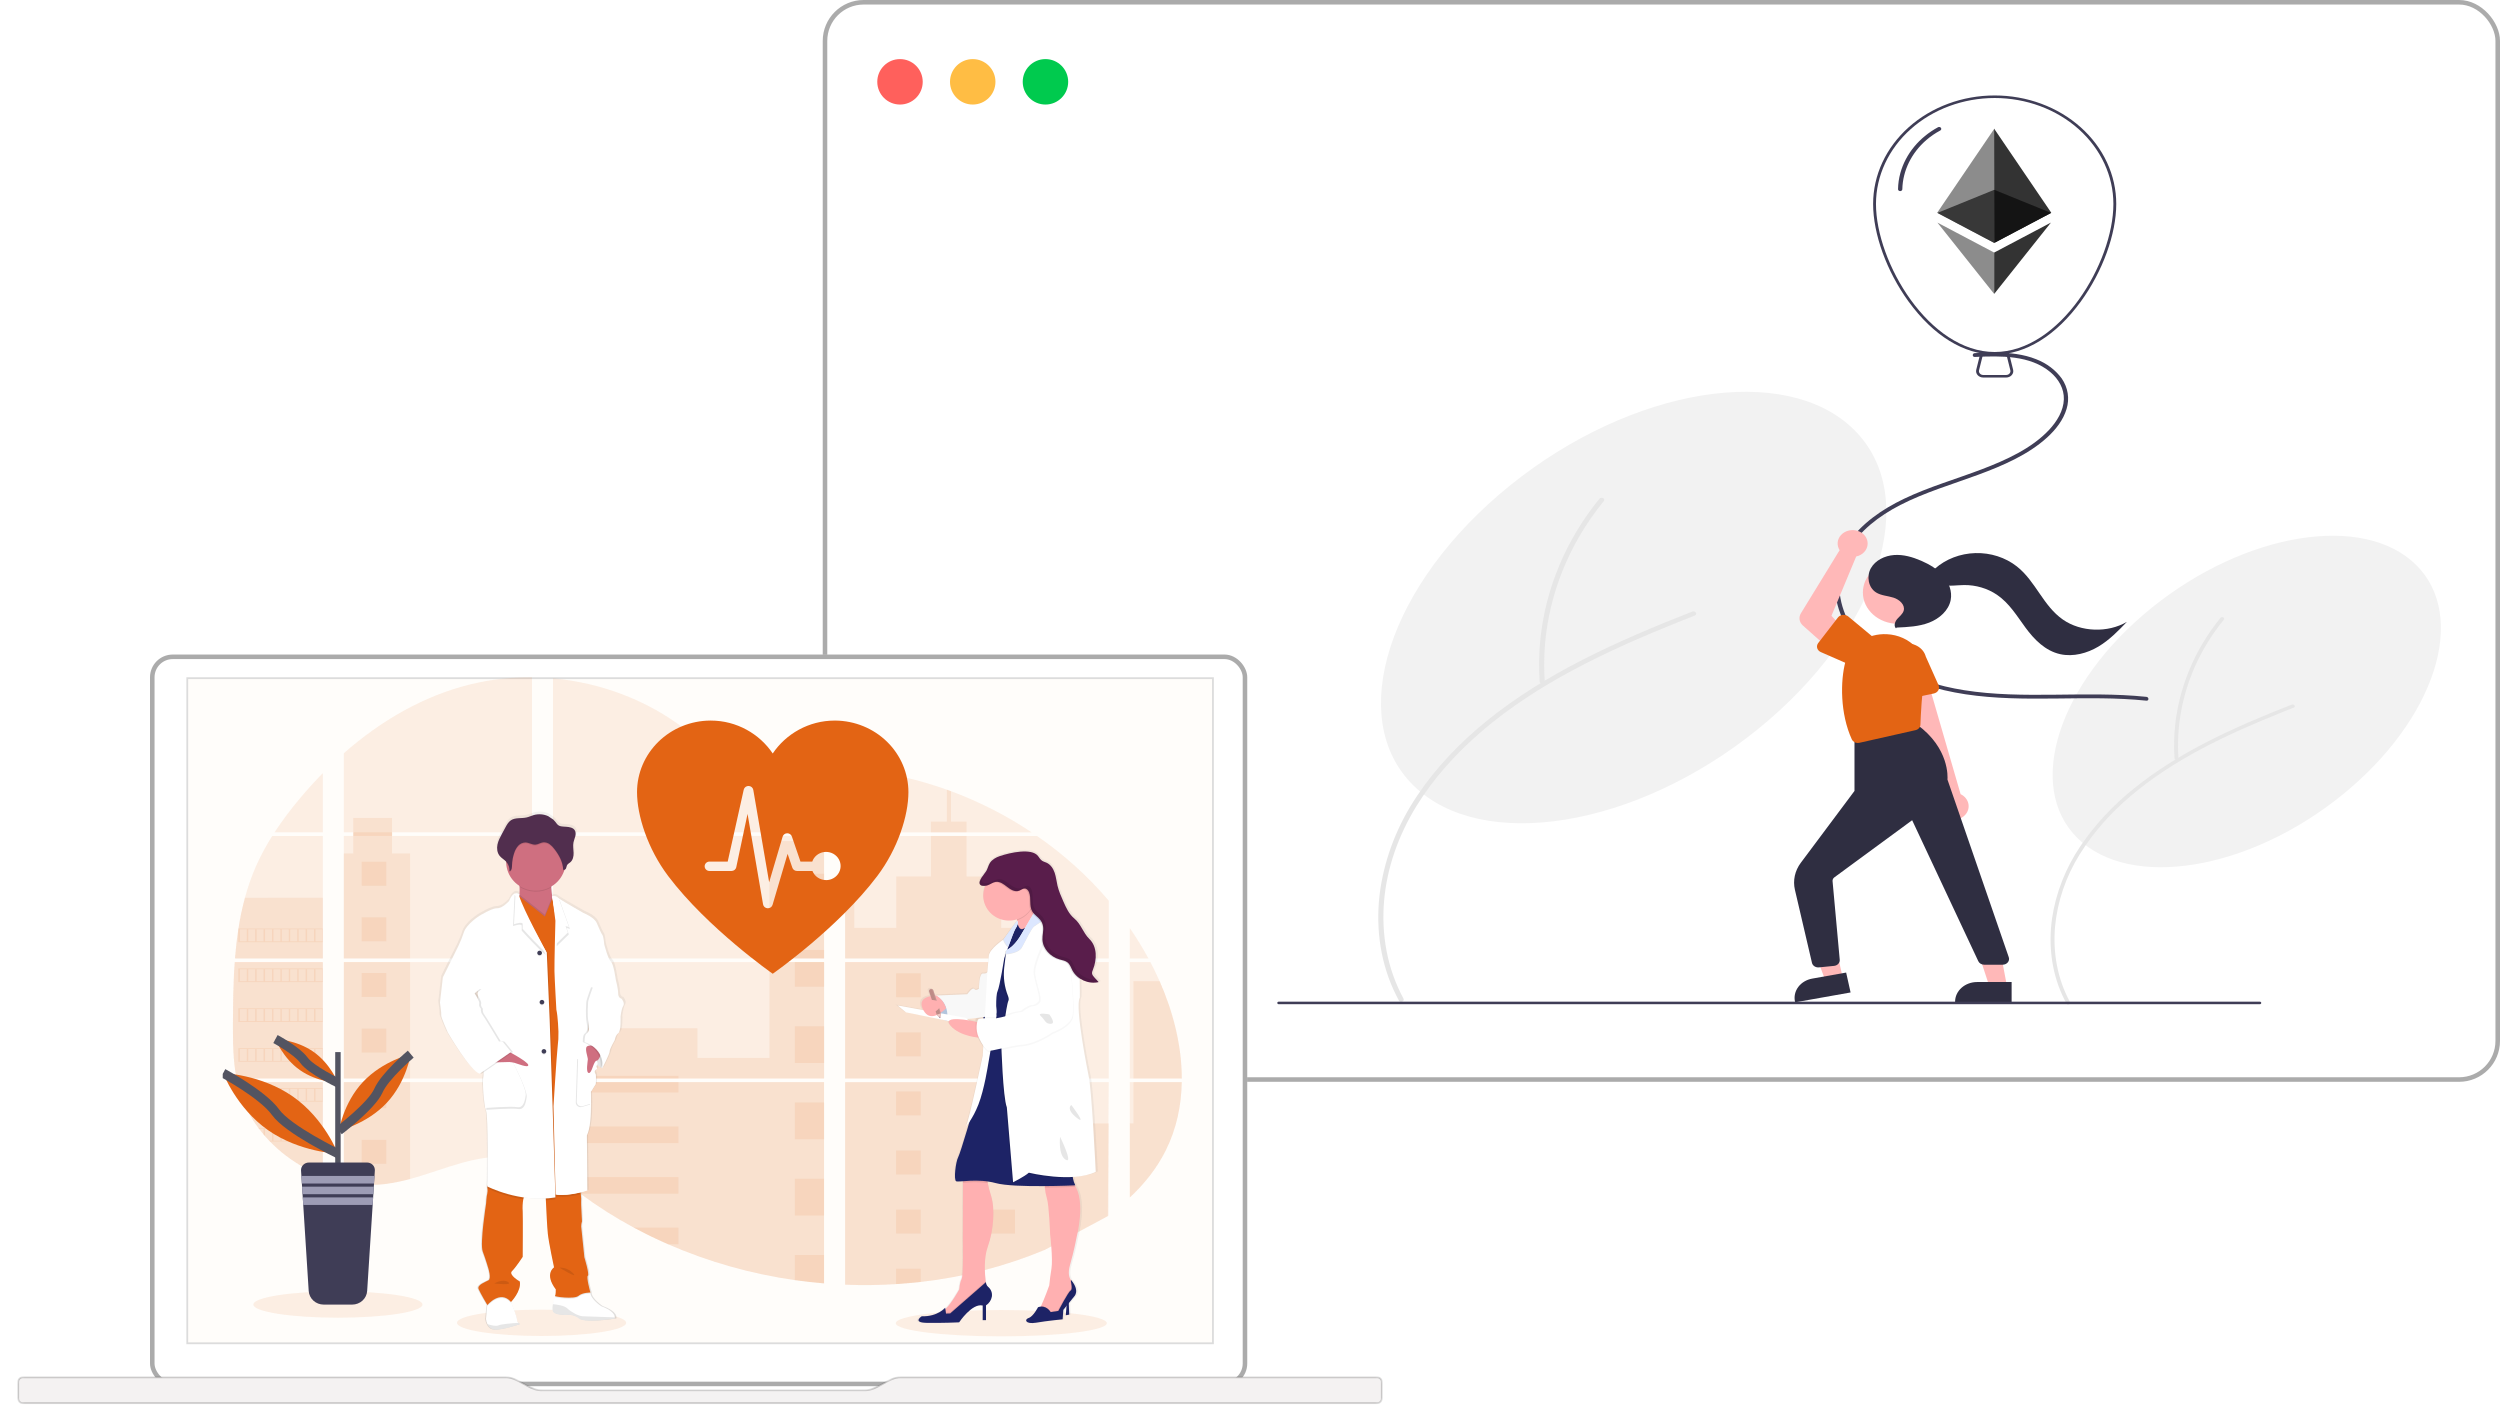 <svg width="550" height="313" viewBox="0 0 550 313" fill="none" xmlns="http://www.w3.org/2000/svg">
<rect x="181" width="369" height="238" rx="9" fill="white"/>
<rect x="181.5" y="0.5" width="368" height="237" rx="8.5" stroke="black" stroke-opacity="0.33"/>
<circle cx="230" cy="18" r="5" fill="#00CA4E"/>
<circle cx="214" cy="18" r="5" fill="#FFBD44"/>
<circle cx="198" cy="18" r="5" fill="#FF605C"/>
<g clip-path="url(#clip0_170:249)">
<path d="M515.204 174.951C535.766 158.344 543.071 135.648 531.521 124.259C519.97 112.87 493.939 117.099 473.377 133.706C452.816 150.313 445.51 173.008 457.061 184.398C468.611 195.787 494.642 191.558 515.204 174.951Z" fill="#F2F2F2"/>
<path d="M455.38 220.412C452.607 215.301 451.625 209.541 452.108 203.902C452.631 198.298 454.484 192.858 457.542 187.941C460.511 183.197 464.278 178.886 468.71 175.159C473.367 171.178 478.618 167.799 484.143 164.845C489.977 161.726 496.108 159.076 502.309 156.596C503.082 156.287 503.856 155.98 504.632 155.676C505.14 155.476 504.7 154.81 504.195 155.009C497.872 157.493 491.602 160.111 485.606 163.184C479.878 166.119 474.399 169.476 469.503 173.444C464.889 177.125 460.915 181.397 457.709 186.12C454.428 190.981 452.3 196.391 451.457 202.016C450.649 207.68 451.274 213.571 453.68 218.886C453.974 219.534 454.291 220.173 454.632 220.802C454.875 221.25 455.622 220.858 455.38 220.412Z" fill="#E6E6E6"/>
<path d="M479.26 166.815C478.974 162.603 479.329 158.375 480.316 154.248C481.3 150.118 482.897 146.124 485.065 142.372C486.285 140.265 487.684 138.244 489.248 136.327C489.577 135.925 488.826 135.539 488.501 135.938C485.69 139.393 483.414 143.171 481.736 147.17C480.055 151.169 478.976 155.35 478.527 159.603C478.275 162.001 478.23 164.412 478.394 166.815C478.428 167.309 479.294 167.313 479.26 166.815H479.26Z" fill="#E6E6E6"/>
<path d="M386.628 160.5C413.391 138.885 422.9 109.344 407.866 94.52C392.832 79.695 358.949 85.2 332.186 106.816C305.423 128.431 295.914 157.972 310.948 172.797C325.982 187.621 359.865 182.116 386.628 160.5Z" fill="#F2F2F2"/>
<path d="M308.76 219.674C305.151 213.02 303.873 205.523 304.502 198.183C305.126 190.89 307.65 183.814 311.575 177.409C315.376 171.207 320.401 165.654 326.112 160.772C332.173 155.59 339.008 151.191 346.199 147.347C353.793 143.287 361.772 139.837 369.844 136.609C370.85 136.207 371.858 135.808 372.867 135.412C373.529 135.152 372.956 134.285 372.298 134.544C364.068 137.777 355.907 141.186 348.104 145.184C340.648 149.005 333.516 153.375 327.143 158.539C321.199 163.357 315.901 168.868 311.793 175.039C307.521 181.365 304.752 188.407 303.655 195.729C302.603 203.102 303.416 210.769 306.548 217.687C306.93 218.53 307.343 219.362 307.787 220.181C308.103 220.764 309.075 220.254 308.76 219.674V219.674Z" fill="#E6E6E6"/>
<path d="M339.843 149.911C339.471 144.428 339.933 138.925 341.218 133.553C342.498 128.178 344.577 122.979 347.399 118.095C348.987 115.353 350.808 112.723 352.844 110.228C353.271 109.704 352.294 109.202 351.871 109.721C348.212 114.218 345.251 119.136 343.067 124.341C340.877 129.546 339.473 134.988 338.89 140.524C338.561 143.644 338.503 146.783 338.717 149.911C338.761 150.554 339.888 150.559 339.843 149.911L339.843 149.911Z" fill="#E6E6E6"/>
<path d="M438.757 28.301L426.181 46.805L438.73 53.432L438.757 28.301Z" fill="#8C8C8C"/>
<path d="M426.224 46.843L438.73 41.755L438.715 53.44L426.224 46.843Z" fill="#383838"/>
<path d="M438.703 28.301L451.28 46.805L438.73 53.432L438.703 28.301Z" fill="#333333"/>
<path d="M451.237 46.843L438.73 41.755L438.746 53.44L451.237 46.843Z" fill="#141414"/>
<path d="M426.224 48.966L438.715 64.664V55.564L426.224 48.966Z" fill="#8C8C8C"/>
<path d="M451.207 48.966L438.715 64.664V55.564L451.207 48.966Z" fill="#333333"/>
<path d="M438.831 78.002C432.075 78.002 425.344 73.857 419.878 66.332C415.072 59.715 412.086 51.49 412.086 44.868C412.086 41.733 412.778 38.63 414.122 35.734C415.466 32.838 417.436 30.207 419.92 27.991C422.403 25.774 425.352 24.016 428.596 22.817C431.841 21.617 435.319 21 438.831 21C442.343 21 445.821 21.617 449.066 22.817C452.311 24.016 455.259 25.774 457.743 27.991C460.226 30.207 462.196 32.838 463.54 35.734C464.884 38.63 465.576 41.733 465.576 44.868C465.576 51.49 462.59 59.715 457.784 66.332C452.318 73.857 445.587 78.002 438.831 78.002ZM438.831 21.562C431.907 21.569 425.269 24.026 420.373 28.395C415.477 32.765 412.723 38.689 412.716 44.868C412.716 57.73 424.415 77.44 438.831 77.44C453.247 77.44 464.947 57.73 464.947 44.868C464.939 38.689 462.185 32.765 457.289 28.395C452.393 24.026 445.755 21.569 438.831 21.562Z" fill="#3F3D56"/>
<path d="M441.352 83.056H436.31C436.074 83.056 435.842 83.009 435.629 82.918C435.417 82.827 435.23 82.695 435.083 82.531C434.935 82.367 434.831 82.175 434.778 81.971C434.724 81.766 434.723 81.553 434.774 81.348L435.747 77.44H441.915L442.888 81.348C442.939 81.553 442.938 81.766 442.885 81.971C442.831 82.175 442.727 82.367 442.58 82.531C442.432 82.695 442.245 82.827 442.033 82.918C441.821 83.009 441.588 83.056 441.352 83.056H441.352ZM436.252 78.002L435.388 81.469C435.358 81.593 435.358 81.72 435.39 81.843C435.422 81.966 435.485 82.081 435.573 82.179C435.662 82.278 435.774 82.357 435.901 82.412C436.029 82.466 436.168 82.495 436.31 82.495H441.352C441.494 82.495 441.633 82.466 441.761 82.412C441.888 82.357 442 82.278 442.089 82.179C442.177 82.081 442.24 81.966 442.272 81.843C442.304 81.72 442.305 81.593 442.274 81.469L441.41 78.002H436.252Z" fill="#3F3D56"/>
<path d="M426.384 27.981C422.232 30.231 419.246 33.856 418.079 38.064C417.756 39.234 417.584 40.434 417.567 41.639C417.572 41.748 417.623 41.852 417.711 41.927C417.799 42.003 417.917 42.046 418.039 42.046C418.162 42.046 418.279 42.003 418.367 41.927C418.456 41.852 418.507 41.748 418.511 41.639C418.607 37.544 420.509 33.649 423.804 30.798C424.728 29.998 425.754 29.297 426.86 28.708C426.964 28.65 427.038 28.558 427.067 28.452C427.096 28.346 427.078 28.234 427.016 28.139C426.954 28.045 426.854 27.976 426.736 27.946C426.618 27.917 426.492 27.929 426.384 27.981H426.384Z" fill="#3F3D56"/>
<path d="M434.46 78.531C440.162 78.27 446.651 78.132 451.095 81.885C452.948 83.451 454.118 85.549 454.047 87.855C453.971 90.365 452.54 92.716 450.768 94.602C446.953 98.661 441.357 101.199 435.991 103.245C430.288 105.419 424.347 107.116 418.867 109.74C414.056 112.043 409.571 115.153 406.665 119.341C405.235 121.372 404.286 123.642 403.878 126.012C403.503 128.388 403.638 130.806 404.276 133.136C405.555 137.914 408.707 142.136 412.906 145.273C417.155 148.448 422.303 150.563 427.636 151.826C433.968 153.325 440.564 153.665 447.088 153.699C453.825 153.734 460.568 153.44 467.301 153.777C468.939 153.859 470.574 153.98 472.203 154.148C472.805 154.21 472.8 153.367 472.203 153.306C465.477 152.61 458.698 152.769 451.942 152.838C445.318 152.905 438.638 152.884 432.097 151.84C426.457 150.94 420.927 149.254 416.144 146.394C411.562 143.654 407.827 139.812 405.938 135.15C404.092 130.597 404.111 125.557 406.583 121.192C409.058 116.821 413.374 113.514 418.065 111.101C423.479 108.317 429.439 106.574 435.19 104.451C440.622 102.446 446.177 100.055 450.35 96.263C452.282 94.508 453.937 92.371 454.646 89.967C454.991 88.842 455.075 87.666 454.891 86.512C454.706 85.358 454.259 84.249 453.575 83.255C452.207 81.387 450.255 79.918 447.96 79.031C445.19 77.917 442.117 77.596 439.105 77.569C437.556 77.555 436.007 77.618 434.46 77.689C433.855 77.716 433.852 78.559 434.46 78.531H434.46Z" fill="#3F3D56"/>
<path d="M405.433 215.239L401.649 215.912L396.943 203.209L402.527 202.217L405.433 215.239Z" fill="#FFB8B8"/>
<path d="M407.128 218.341L394.929 220.508L394.898 220.371C394.774 219.814 394.774 219.241 394.898 218.685C395.022 218.128 395.267 217.599 395.62 217.127C395.974 216.656 396.427 216.25 396.956 215.935C397.484 215.62 398.077 215.4 398.701 215.29L398.701 215.29L406.152 213.966L407.128 218.341Z" fill="#2F2E41"/>
<path d="M441.573 217.171L437.716 217.171L433.364 203.893L439.057 203.893L441.573 217.171Z" fill="#FFB8B8"/>
<path d="M442.557 220.508L430.119 220.508V220.368C430.119 219.8 430.244 219.238 430.488 218.714C430.731 218.19 431.088 217.714 431.537 217.313C431.987 216.911 432.52 216.593 433.108 216.376C433.695 216.159 434.325 216.047 434.96 216.047H434.961L442.557 216.047L442.557 220.508Z" fill="#2F2E41"/>
<path d="M432.365 179.247C432.673 178.902 432.893 178.501 433.008 178.072C433.124 177.643 433.133 177.197 433.034 176.765C432.936 176.333 432.732 175.925 432.438 175.571C432.144 175.217 431.766 174.924 431.332 174.714L423.625 148.114L416.922 150.807L426.605 176.107C426.258 176.782 426.201 177.547 426.444 178.257C426.686 178.967 427.213 179.573 427.923 179.96C428.633 180.347 429.477 180.488 430.296 180.357C431.115 180.225 431.851 179.83 432.365 179.247Z" fill="#FFB8B8"/>
<path d="M425.428 152.571L417.979 154.141C417.767 154.186 417.546 154.189 417.333 154.151C417.119 154.113 416.917 154.034 416.741 153.92C416.565 153.806 416.418 153.66 416.311 153.49C416.204 153.321 416.139 153.133 416.12 152.94L415.473 146.154C415.224 145.185 415.414 144.167 416.004 143.323C416.594 142.479 417.535 141.879 418.62 141.653C419.705 141.427 420.846 141.595 421.793 142.119C422.74 142.643 423.416 143.481 423.672 144.449L426.488 150.755C426.569 150.935 426.605 151.129 426.594 151.323C426.583 151.517 426.525 151.707 426.424 151.88C426.324 152.052 426.183 152.203 426.011 152.322C425.839 152.442 425.64 152.527 425.428 152.571V152.571Z" fill="#E36414"/>
<path d="M400.015 212.831C399.689 212.832 399.374 212.732 399.122 212.548C398.87 212.365 398.697 212.109 398.632 211.825L394.879 195.747C394.645 194.735 394.639 193.691 394.859 192.676C395.079 191.661 395.522 190.695 396.162 189.833L407.987 174.004V162.141L421.714 159.38L421.773 159.423C428.894 164.613 428.485 171.01 428.441 171.504L441.932 210.599C441.997 210.788 442.012 210.988 441.974 211.183C441.937 211.378 441.849 211.563 441.718 211.722C441.586 211.881 441.414 212.01 441.216 212.099C441.019 212.188 440.8 212.235 440.579 212.235H436.528C436.244 212.236 435.967 212.16 435.733 212.019C435.498 211.877 435.317 211.676 435.213 211.441L420.673 180.448L403.561 193.016C403.423 193.117 403.316 193.246 403.246 193.392C403.177 193.538 403.148 193.697 403.163 193.855L404.741 211.136C404.772 211.464 404.659 211.79 404.424 212.044C404.19 212.298 403.853 212.46 403.486 212.495L400.175 212.823C400.121 212.829 400.068 212.831 400.015 212.831Z" fill="#2F2E41"/>
<path d="M417.562 137.237C421.83 137.237 425.29 134.15 425.29 130.341C425.29 126.532 421.83 123.444 417.562 123.444C413.294 123.444 409.834 126.532 409.834 130.341C409.834 134.15 413.294 137.237 417.562 137.237Z" fill="#FFB8B8"/>
<path d="M408.718 163.457C408.437 163.457 408.161 163.382 407.927 163.243C407.693 163.103 407.511 162.905 407.403 162.673C404.815 157 404.858 149.836 405.993 145.58C406.477 143.778 407.654 142.185 409.319 141.078C410.984 139.971 413.032 139.42 415.105 139.523H415.105C416.339 139.581 417.545 139.869 418.647 140.368C419.749 140.866 420.723 141.565 421.505 142.418C422.287 143.272 422.862 144.261 423.191 145.324C423.52 146.387 423.597 147.499 423.417 148.59C422.812 152.25 422.566 157.405 422.489 159.451C422.477 159.725 422.367 159.987 422.174 160.2C421.982 160.412 421.718 160.564 421.421 160.631L409.063 163.418C408.951 163.444 408.835 163.457 408.718 163.457Z" fill="#E36414"/>
<path d="M408.86 122.285C408.699 122.344 408.533 122.392 408.364 122.428L402.922 135.479L405.333 138.089L401.394 141.852L396.622 137.601C396.237 137.257 395.986 136.811 395.909 136.33C395.832 135.849 395.931 135.358 396.193 134.932L404.718 121.035C404.384 120.516 404.235 119.919 404.29 119.322C404.346 118.726 404.604 118.159 405.029 117.696C405.455 117.234 406.029 116.898 406.673 116.733C407.318 116.568 408.004 116.583 408.639 116.774C409.275 116.966 409.83 117.326 410.23 117.806C410.631 118.286 410.859 118.863 410.883 119.462C410.907 120.06 410.726 120.65 410.365 121.155C410.003 121.659 409.479 122.053 408.86 122.285Z" fill="#FFB8B8"/>
<path d="M400.002 141.478L404.343 135.851C404.466 135.691 404.627 135.557 404.814 135.457C405.001 135.358 405.21 135.295 405.426 135.274C405.643 135.253 405.862 135.274 406.068 135.335C406.275 135.396 406.465 135.496 406.624 135.629L412.208 140.271C413.122 140.84 413.747 141.708 413.944 142.687C414.142 143.666 413.897 144.675 413.262 145.492C412.627 146.31 411.655 146.87 410.559 147.048C409.463 147.227 408.332 147.011 407.414 146.446L400.583 143.459C400.388 143.374 400.215 143.252 400.077 143.101C399.939 142.951 399.839 142.776 399.784 142.588C399.729 142.399 399.72 142.203 399.758 142.012C399.795 141.82 399.878 141.638 400.002 141.478H400.002Z" fill="#E36414"/>
<path d="M417.118 138.245C416.561 137.694 416.886 136.747 417.401 136.159C417.916 135.571 418.612 135.072 418.816 134.326C419.162 133.056 417.871 131.898 416.583 131.487C415.296 131.077 413.853 131.045 412.719 130.326C411 129.235 410.609 126.748 411.596 125.002C412.584 123.256 414.648 122.255 416.697 122.106C418.746 121.956 420.781 122.55 422.657 123.364C424.47 124.151 426.22 125.176 427.494 126.653C428.768 128.131 429.518 130.116 429.15 132.008C428.7 134.319 426.671 136.103 424.417 136.974C422.163 137.845 419.685 137.96 417.26 138.064L417.118 138.245Z" fill="#2F2E41"/>
<path d="M425.721 125.078C428.091 122.984 431.262 121.77 434.596 121.68C437.929 121.591 441.177 122.633 443.683 124.596C447.866 127.872 449.46 133.267 453.851 136.319C457.803 139.067 463.739 139.271 467.917 136.804C466.009 138.793 464.068 140.809 461.625 142.259C459.183 143.71 456.13 144.547 453.28 143.925C449.935 143.195 447.5 140.653 445.61 138.083C443.719 135.514 442.053 132.699 439.312 130.838C437.235 129.437 434.696 128.688 432.091 128.71C430.497 128.728 428.869 129.033 427.328 128.666C425.788 128.299 424.372 126.897 424.885 125.55L425.721 125.078Z" fill="#2F2E41"/>
<path d="M497.16 220.927H281.315C281.231 220.927 281.151 220.898 281.092 220.845C281.033 220.793 281 220.721 281 220.647C281 220.572 281.033 220.501 281.092 220.448C281.151 220.395 281.231 220.366 281.315 220.366H497.16C497.244 220.366 497.324 220.395 497.383 220.448C497.442 220.501 497.475 220.572 497.475 220.647C497.475 220.721 497.442 220.793 497.383 220.845C497.324 220.898 497.244 220.927 497.16 220.927Z" fill="#3F3D56"/>
</g>
<g filter="url(#filter0_d_170:249)">
<rect x="33" y="142" width="241.395" height="160.969" rx="5" fill="white"/>
<rect x="33.5" y="142.5" width="240.395" height="159.969" rx="4.5" stroke="black" stroke-opacity="0.33"/>
</g>
<rect x="41.2" y="149.2" width="225.646" height="146.324" fill="#FEF8F0" fill-opacity="0.37" stroke="#DCDCDC" stroke-width="0.4"/>
<g filter="url(#filter1_d_170:249)">
<mask id="path-39-inside-1_170:249" fill="white">
<path fill-rule="evenodd" clip-rule="evenodd" d="M118.543 303.824C116.074 303.522 113.814 301 111.326 301H5C4.448 301 4 301.448 4 302V305.698C4 306.25 4.448 306.698 5 306.698H303C303.552 306.698 304 306.25 304 305.698V302C304 301.448 303.552 301 303 301H198.07C195.582 301 193.321 303.522 190.852 303.824C190.718 303.841 190.582 303.849 190.444 303.849H118.952C118.813 303.849 118.677 303.841 118.543 303.824Z"/>
</mask>
<path fill-rule="evenodd" clip-rule="evenodd" d="M118.543 303.824C116.074 303.522 113.814 301 111.326 301H5C4.448 301 4 301.448 4 302V305.698C4 306.25 4.448 306.698 5 306.698H303C303.552 306.698 304 306.25 304 305.698V302C304 301.448 303.552 301 303 301H198.07C195.582 301 193.321 303.522 190.852 303.824C190.718 303.841 190.582 303.849 190.444 303.849H118.952C118.813 303.849 118.677 303.841 118.543 303.824Z" fill="#F4F2F2"/>
<path d="M118.543 303.824L118.519 304.023L118.543 303.824ZM5 301.2H111.326V300.8H5V301.2ZM4.2 302C4.2 301.558 4.558 301.2 5 301.2V300.8C4.337 300.8 3.8 301.337 3.8 302H4.2ZM4.2 305.698V302H3.8V305.698H4.2ZM5 306.498C4.558 306.498 4.2 306.14 4.2 305.698H3.8C3.8 306.361 4.337 306.898 5 306.898V306.498ZM303 306.498H5V306.898H303V306.498ZM303.8 305.698C303.8 306.14 303.442 306.498 303 306.498V306.898C303.663 306.898 304.2 306.361 304.2 305.698H303.8ZM303.8 302V305.698H304.2V302H303.8ZM303 301.2C303.442 301.2 303.8 301.558 303.8 302H304.2C304.2 301.337 303.663 300.8 303 300.8V301.2ZM198.07 301.2H303V300.8H198.07V301.2ZM190.828 303.626C190.702 303.641 190.574 303.649 190.444 303.649V304.049C190.59 304.049 190.734 304.04 190.876 304.023L190.828 303.626ZM190.444 303.649H118.952V304.049H190.444V303.649ZM118.952 303.649C118.822 303.649 118.693 303.641 118.568 303.626L118.519 304.023C118.661 304.04 118.805 304.049 118.952 304.049V303.649ZM198.07 300.8C196.765 300.8 195.533 301.46 194.356 302.124C193.157 302.8 192.014 303.48 190.828 303.626L190.876 304.023C192.159 303.866 193.381 303.133 194.552 302.473C195.744 301.801 196.886 301.2 198.07 301.2V300.8ZM111.326 301.2C112.509 301.2 113.651 301.801 114.843 302.473C116.014 303.133 117.236 303.865 118.519 304.023L118.568 303.626C117.381 303.48 116.238 302.8 115.04 302.124C113.862 301.46 112.63 300.8 111.326 300.8V301.2Z" fill="black" fill-opacity="0.33" mask="url(#path-39-inside-1_170:249)"/>
</g>
<g clip-path="url(#clip1_170:249)">
<path opacity="0.1" d="M119.149 293.919C129.424 293.919 137.754 292.621 137.754 291.019C137.754 289.418 129.424 288.12 119.149 288.12C108.873 288.12 100.543 289.418 100.543 291.019C100.543 292.621 108.873 293.919 119.149 293.919Z" fill="#E36414"/>
<path opacity="0.1" d="M220.286 294C233.108 294 243.503 292.702 243.503 291.101C243.503 289.5 233.108 288.202 220.286 288.202C207.463 288.202 197.069 289.5 197.069 291.101C197.069 292.702 207.463 294 220.286 294Z" fill="#E36414"/>
<path opacity="0.1" d="M51.643 211.65H71.022V237.276H53.061C53.014 237.539 52.968 237.804 52.918 238.068H71.022V258.735C70.989 258.725 70.96 258.714 70.93 258.703C70.418 258.507 69.91 258.299 69.402 258.077L69.078 257.934C68.569 257.701 68.059 257.454 67.55 257.193C67.373 257.103 67.195 257.008 67.019 256.912C64.193 255.376 61.625 253.429 59.404 251.139C59.34 251.078 59.279 251.013 59.214 250.954C58.904 250.628 58.601 250.298 58.307 249.961L57.982 249.591C57.634 249.178 57.298 248.753 56.972 248.324C56.924 248.261 56.878 248.198 56.829 248.138C55.501 246.352 54.398 244.418 53.544 242.377C53.518 242.316 53.495 242.249 53.47 242.192C53.208 241.538 52.975 240.877 52.773 240.21C52.685 239.93 52.601 239.654 52.529 239.363C52.502 239.278 52.479 239.195 52.458 239.111C51.373 235.004 51.245 230.738 51.245 226.502C51.245 226.007 51.245 225.511 51.245 225.02C51.245 223.306 51.267 221.582 51.297 219.859C51.297 219.412 51.316 218.968 51.326 218.519C51.352 217.382 51.391 216.245 51.44 215.107C51.452 214.79 51.467 214.475 51.484 214.161C51.484 213.979 51.494 213.797 51.513 213.616C51.559 212.956 51.597 212.303 51.643 211.65Z" fill="#E36414"/>
<path opacity="0.1" d="M71.022 183.119H60.392C62.12 180.495 64.008 177.973 66.046 175.568C67.625 173.686 69.292 171.852 71.022 170.085V183.119Z" fill="#E36414"/>
<path opacity="0.1" d="M71.022 183.912V210.858H51.704C51.704 210.78 51.717 210.7 51.723 210.622C51.74 210.409 51.757 210.196 51.776 209.985C51.797 209.737 51.82 209.487 51.845 209.244C51.87 209.001 51.897 208.705 51.925 208.436C51.954 208.168 51.981 207.895 52.013 207.627C52.046 207.358 52.074 207.09 52.109 206.823C52.143 206.556 52.173 206.286 52.21 206.019C52.238 205.797 52.269 205.576 52.3 205.354C52.343 205.041 52.389 204.726 52.439 204.415C52.439 204.368 52.452 204.32 52.46 204.276C52.808 201.998 53.283 199.739 53.883 197.511C54.51 195.173 55.31 192.882 56.279 190.656C57.308 188.328 58.513 186.077 59.884 183.921L71.022 183.912Z" fill="#E36414"/>
<path opacity="0.1" d="M75.648 211.649V237.276H117.039V211.649H75.648ZM75.648 238.067V260.074C75.885 260.122 76.12 260.168 76.353 260.207C76.67 260.267 76.985 260.32 77.307 260.367C77.368 260.376 77.431 260.385 77.498 260.391C77.624 260.411 77.754 260.428 77.88 260.444C78.199 260.487 78.516 260.522 78.835 260.55C78.986 260.565 79.138 260.578 79.291 260.589L79.66 260.617C79.86 260.631 80.059 260.643 80.255 260.648C80.378 260.648 80.5 260.659 80.626 260.663C80.721 260.663 80.817 260.663 80.916 260.663C81.015 260.663 81.157 260.663 81.277 260.663C81.441 260.663 81.605 260.663 81.768 260.663H81.987C82.151 260.663 82.316 260.663 82.478 260.648H82.49C82.602 260.648 82.717 260.648 82.831 260.633C82.863 260.635 82.895 260.635 82.927 260.633C83.022 260.633 83.118 260.633 83.209 260.62H83.276L83.916 260.572C84.126 260.554 84.338 260.53 84.552 260.507L84.987 260.457C86.758 260.217 88.51 259.855 90.228 259.375C94.089 258.331 97.866 256.869 101.725 255.798C106.714 254.418 112.227 253.74 117.048 255.428V238.067H75.648ZM117.039 183.119V149.002C112.507 148.954 107.988 149.468 103.591 150.532C93.11 153.086 83.706 158.627 75.648 165.704V183.117H77.725V183.908H75.648V210.858H117.039V183.91H86.255V183.119H117.039ZM170.203 171.594C167.61 171.506 165.032 170.709 162.701 169.479C158.242 167.126 154.681 163.494 150.702 160.428C142.434 154.042 132.181 150.189 121.662 149.233V183.119H180.749L180.896 182.969L170.203 171.594ZM175.586 170.668L181.293 176.744V169.075C179.382 169.305 177.707 169.851 175.593 170.661L175.586 170.668ZM181.293 265.539V238.067H169.132C169.099 237.95 169.067 237.831 169.029 237.713C169.065 237.831 169.096 237.95 169.13 238.067H121.669V257.934C122.12 258.258 122.565 258.599 123.006 258.946C123.481 259.316 123.951 259.707 124.423 260.091L124.898 260.472C125.125 260.657 125.354 260.843 125.585 261.017C126.044 261.377 126.506 261.733 126.974 262.084C127.205 262.269 127.441 262.436 127.676 262.61C131.405 265.376 135.338 267.871 139.444 270.077C140.364 270.571 141.293 271.053 142.23 271.524C142.854 271.833 143.483 272.141 144.113 272.439C145.06 272.887 146.014 273.32 146.977 273.736C155.849 277.6 165.231 280.251 174.855 281.614C176.992 281.921 179.137 282.161 181.291 282.337V265.537H181.482L181.293 265.539ZM121.669 183.91V210.858H181.301V183.91H121.669ZM121.669 211.649V237.276H181.301V211.649H121.669ZM185.929 169.042V177.596L193.214 169.842C190.8 169.464 188.372 169.194 185.929 169.033V169.042ZM185.929 211.658V237.276H243.928V211.649L185.929 211.658ZM243.716 267.573L243.921 238.067H185.929V282.631C189.665 282.784 193.407 282.74 197.138 282.502H197.203C198.985 282.393 200.759 282.235 202.524 282.027H202.564C211.984 280.964 221.194 278.58 229.907 274.949L243.716 267.573ZM255.112 215.868C254.894 215.37 254.667 214.876 254.436 214.386C254.004 213.46 253.548 212.56 253.078 211.66H248.553V237.276H259.994C259.989 230.021 258.096 222.611 255.118 215.859L255.112 215.868ZM248.553 238.076V263.455C251.776 260.457 254.499 257.028 256.46 253.109C258.818 248.388 259.897 243.278 259.985 238.072L248.553 238.076ZM248.553 204.19V210.859H252.654C251.414 208.564 250.046 206.334 248.559 204.181L248.553 204.19ZM209.219 174.069C208.917 173.958 208.615 173.845 208.312 173.736C205.11 172.589 201.838 171.635 198.514 170.879L187.367 182.748L187.153 182.969L187.296 183.121H226.971C221.445 179.431 215.488 176.389 209.224 174.06L209.219 174.069ZM228.133 183.919H186.743L185.929 184.641V210.858H193.059H193.071H243.936V198.159C239.335 192.76 234.024 187.969 228.139 183.91L228.133 183.919Z" fill="#E36414"/>
<path opacity="0.1" d="M71.022 197.503V210.858H51.704C51.704 210.78 51.717 210.7 51.723 210.622C51.74 210.409 51.757 210.196 51.776 209.985C51.797 209.737 51.82 209.487 51.845 209.244C51.87 209.001 51.897 208.705 51.925 208.436C51.954 208.168 51.981 207.895 52.013 207.627C52.046 207.358 52.074 207.09 52.109 206.823C52.143 206.556 52.173 206.286 52.21 206.019C52.238 205.797 52.269 205.576 52.3 205.354C52.343 205.041 52.389 204.726 52.439 204.415C52.439 204.368 52.452 204.32 52.46 204.276C52.808 201.998 53.283 199.739 53.883 197.511L71.022 197.503Z" fill="#E36414"/>
<path opacity="0.1" d="M51.643 211.65H71.022V237.276H53.061C53.014 237.539 52.968 237.804 52.918 238.068H71.022V258.735C70.989 258.725 70.96 258.714 70.93 258.703C70.418 258.507 69.91 258.299 69.402 258.077L69.078 257.934C68.569 257.701 68.059 257.454 67.55 257.193C67.373 257.103 67.195 257.008 67.019 256.912C64.193 255.376 61.625 253.429 59.404 251.139C59.34 251.078 59.279 251.013 59.214 250.954C58.904 250.628 58.601 250.298 58.307 249.961L57.982 249.591C57.634 249.178 57.298 248.753 56.972 248.324C56.924 248.261 56.878 248.198 56.829 248.138C55.501 246.352 54.398 244.418 53.544 242.377C53.518 242.316 53.495 242.249 53.47 242.192C53.208 241.538 52.975 240.877 52.773 240.21C52.685 239.93 52.601 239.654 52.529 239.363C52.502 239.278 52.479 239.195 52.458 239.111C51.373 235.004 51.245 230.738 51.245 226.502C51.245 226.007 51.245 225.511 51.245 225.02C51.245 223.306 51.267 221.582 51.297 219.859C51.297 219.412 51.316 218.968 51.326 218.519C51.352 217.382 51.391 216.245 51.44 215.107C51.452 214.79 51.467 214.475 51.484 214.161C51.484 213.979 51.494 213.797 51.513 213.616C51.559 212.956 51.597 212.303 51.643 211.65Z" fill="#E36414"/>
<path opacity="0.1" d="M90.219 187.768V210.858H75.648V187.768H77.725V179.951H86.253V187.768H90.219Z" fill="#E36414"/>
<path opacity="0.1" d="M90.219 211.649H75.65V237.274H90.219V211.649Z" fill="#E36414"/>
<path opacity="0.1" d="M75.648 238.068H90.219V259.372C88.5 259.851 86.749 260.212 84.978 260.452L84.542 260.504C84.328 260.528 84.116 260.548 83.906 260.569C83.696 260.589 83.479 260.604 83.267 260.617H83.2C83.108 260.617 83.009 260.628 82.919 260.63H82.822C82.707 260.63 82.593 260.641 82.478 260.645C82.316 260.654 82.153 260.656 81.987 260.657C81.917 260.657 81.85 260.657 81.779 260.657C81.615 260.657 81.453 260.657 81.288 260.657H80.928C80.83 260.657 80.737 260.657 80.635 260.657L80.267 260.645C80.076 260.645 79.87 260.624 79.671 260.611L79.305 260.585L78.848 260.544C78.527 260.517 78.209 260.481 77.894 260.439L77.512 260.387L77.321 260.361C77.002 260.313 76.687 260.261 76.366 260.202C76.131 260.163 75.898 260.115 75.661 260.068L75.648 238.068Z" fill="#E36414"/>
<path opacity="0.1" d="M181.301 185.042H169.287V210.856H181.301V185.042Z" fill="#E36414"/>
<path opacity="0.1" d="M181.303 211.649V237.276H121.669V226.222H153.433V232.743H169.287V211.649H181.303Z" fill="#E36414"/>
<path opacity="0.1" d="M181.492 265.544H181.301V282.355C179.149 282.179 177.005 281.939 174.866 281.635C165.238 280.267 155.852 277.61 146.977 273.74C144.414 272.621 141.904 271.399 139.446 270.075C135.34 267.869 131.406 265.373 127.676 262.608C126.739 261.912 125.815 261.199 124.902 260.47C124.27 259.965 123.642 259.446 123.006 258.942C122.565 258.596 122.12 258.255 121.669 257.929V238.068H169.128C169.096 237.95 169.063 237.831 169.029 237.715C169.065 237.831 169.1 237.95 169.132 238.068H181.301V265.533C181.366 265.535 181.429 265.541 181.492 265.544Z" fill="#E36414"/>
<path opacity="0.1" d="M212.635 183.119H204.806V180.759H208.315V173.729C208.62 173.836 208.923 173.947 209.224 174.06V180.759H212.635V183.119Z" fill="#E36414"/>
<path opacity="0.1" d="M231.496 210.858H193.063C193.063 210.858 193.063 210.858 193.076 210.867L193.059 210.858H185.929V185.043H187.949V204.124H197.182V192.824H204.808V183.912H212.636V192.831H220.263V204.131H231.496V210.858Z" fill="#E36414"/>
<path opacity="0.1" d="M185.929 211.649V237.276H231.496V211.649H185.929ZM243.865 267.441L243.928 247.157H231.496V238.08H185.929V282.631C189.665 282.784 193.407 282.74 197.138 282.502H197.203C198.985 282.393 200.759 282.235 202.524 282.028H202.564C211.984 280.964 221.194 278.58 229.907 274.949" fill="#E36414"/>
<path opacity="0.1" d="M249.363 238.068H259.992C259.899 243.272 258.822 248.383 256.466 253.103C254.505 257.025 251.78 260.454 248.561 263.449V247.147H249.363V238.068Z" fill="#E36414"/>
<path opacity="0.1" d="M259.998 237.276H249.363V215.859H255.118C258.096 222.611 259.989 230.021 259.998 237.276Z" fill="#E36414"/>
<path opacity="0.1" d="M181.303 192.218H174.866V200.311H181.303V192.218Z" fill="#E36414"/>
<path opacity="0.1" d="M181.303 208.994H174.866V210.858H181.303V208.994Z" fill="#E36414"/>
<path opacity="0.1" d="M181.303 211.649H174.866V217.086H181.303V211.649Z" fill="#E36414"/>
<path opacity="0.1" d="M181.303 225.77H174.866V233.863H181.303V225.77Z" fill="#E36414"/>
<path opacity="0.1" d="M181.303 242.546H174.866V250.639H181.303V242.546Z" fill="#E36414"/>
<path opacity="0.1" d="M181.301 265.533C181.366 265.533 181.429 265.533 181.492 265.544H181.301V267.424H174.866V259.322H181.301V265.533Z" fill="#E36414"/>
<path opacity="0.1" d="M181.301 276.094V282.346C179.149 282.17 177.005 281.929 174.866 281.626V276.094H181.301Z" fill="#E36414"/>
<path opacity="0.1" d="M149.255 236.681H121.669V237.276H149.255V236.681Z" fill="#E36414"/>
<path opacity="0.1" d="M149.255 238.067H121.669V240.345H149.255V238.067Z" fill="#E36414"/>
<path opacity="0.1" d="M149.255 247.814H121.669V251.478H149.255V247.814Z" fill="#E36414"/>
<path opacity="0.1" d="M149.253 258.948V262.612H127.676C126.739 261.918 125.814 261.205 124.9 260.474C124.268 259.968 123.642 259.45 123.004 258.948H149.253Z" fill="#E36414"/>
<path opacity="0.1" d="M149.253 270.079V273.74H146.975C144.415 272.619 141.905 271.397 139.446 270.074L149.253 270.079Z" fill="#E36414"/>
<path opacity="0.1" d="M202.57 214.133H197.14V219.401H202.57V214.133Z" fill="#E36414"/>
<path opacity="0.1" d="M84.991 189.586H79.561V194.854H84.991V189.586Z" fill="#E36414"/>
<path opacity="0.1" d="M84.991 201.823H79.561V207.092H84.991V201.823Z" fill="#E36414"/>
<path opacity="0.1" d="M84.991 214.061H79.561V219.329H84.991V214.061Z" fill="#E36414"/>
<path opacity="0.1" d="M84.991 226.296H79.561V231.564H84.991V226.296Z" fill="#E36414"/>
<path opacity="0.1" d="M84.991 238.533H79.561V243.802H84.991V238.533Z" fill="#E36414"/>
<path opacity="0.1" d="M84.991 250.771H79.561V256.039H84.991V250.771Z" fill="#E36414"/>
<path opacity="0.1" d="M223.301 214.133H217.87V219.401H223.301V214.133Z" fill="#E36414"/>
<path opacity="0.1" d="M202.57 227.128H197.14V232.396H202.57V227.128Z" fill="#E36414"/>
<path opacity="0.1" d="M223.301 227.128H217.87V232.396H223.301V227.128Z" fill="#E36414"/>
<path opacity="0.1" d="M202.57 240.121H197.14V245.389H202.57V240.121Z" fill="#E36414"/>
<path opacity="0.1" d="M223.301 240.121H217.87V245.389H223.301V240.121Z" fill="#E36414"/>
<path opacity="0.1" d="M202.57 253.116H197.14V258.384H202.57V253.116Z" fill="#E36414"/>
<path opacity="0.1" d="M223.301 253.116H217.87V258.384H223.301V253.116Z" fill="#E36414"/>
<path opacity="0.1" d="M202.57 266.111H197.14V271.38H202.57V266.111Z" fill="#E36414"/>
<path opacity="0.1" d="M223.301 266.111H217.87V271.38H223.301V266.111Z" fill="#E36414"/>
<path opacity="0.1" d="M197.14 282.502V279.104H202.568V282.018L197.14 282.502Z" fill="#E36414"/>
<path opacity="0.1" d="M52.437 204.272V207.286H71.022V204.272H52.437ZM54.289 207.097H52.773V204.457H54.301L54.289 207.097ZM56.139 207.097H54.612V204.457H56.139V207.097ZM57.986 207.097H56.458V204.457H57.986V207.097ZM59.836 207.097H58.31V204.457H59.838L59.836 207.097ZM61.684 207.097H60.157V204.457H61.684V207.097ZM63.535 207.097H62.007V204.457H63.535V207.097ZM65.385 207.097H63.857V204.457H65.385V207.097ZM67.233 207.097H65.706V204.457H67.233V207.097ZM69.082 207.097H67.554V204.457H69.082V207.097ZM70.93 207.097H69.402V204.457H70.93V207.097Z" fill="#E36414"/>
<path opacity="0.1" d="M52.437 213.042V216.056H71.022V213.042H52.437ZM54.289 215.865H52.773V213.232H54.301L54.289 215.865ZM56.139 215.865H54.612V213.232H56.139V215.865ZM57.986 215.865H56.458V213.232H57.986V215.865ZM59.836 215.865H58.31V213.232H59.838L59.836 215.865ZM61.684 215.865H60.157V213.232H61.684V215.865ZM63.535 215.865H62.007V213.232H63.535V215.865ZM65.385 215.865H63.857V213.232H65.385V215.865ZM67.233 215.865H65.706V213.232H67.233V215.865ZM69.082 215.865H67.554V213.232H69.082V215.865ZM70.93 215.865H69.402V213.232H70.93V215.865Z" fill="#E36414"/>
<path opacity="0.1" d="M52.437 221.815V224.834H71.022V221.815H52.437ZM54.289 224.638H52.773V222.004H54.301L54.289 224.638ZM56.139 224.638H54.612V222.004H56.139V224.638ZM57.986 224.638H56.458V222.004H57.986V224.638ZM59.836 224.638H58.31V222.004H59.838L59.836 224.638ZM61.684 224.638H60.157V222.004H61.684V224.638ZM63.535 224.638H62.007V222.004H63.535V224.638ZM65.385 224.638H63.857V222.004H65.385V224.638ZM67.233 224.638H65.706V222.004H67.233V224.638ZM69.082 224.638H67.554V222.004H69.082V224.638ZM70.93 224.638H69.402V222.004H70.93V224.638Z" fill="#E36414"/>
<path opacity="0.1" d="M52.437 230.588V233.598H71.022V230.588H52.437ZM54.289 233.411H52.773V230.775H54.301L54.289 233.411ZM56.139 233.411H54.612V230.775H56.139V233.411ZM57.986 233.411H56.458V230.775H57.986V233.411ZM59.836 233.411H58.31V230.775H59.838L59.836 233.411ZM61.684 233.411H60.157V230.775H61.684V233.411ZM63.535 233.411H62.007V230.775H63.535V233.411ZM65.385 233.411H63.857V230.775H65.385V233.411ZM67.233 233.411H65.706V230.775H67.233V233.411ZM69.082 233.411H67.554V230.775H69.082V233.411ZM70.93 233.411H69.402V230.775H70.93V233.411Z" fill="#E36414"/>
<path opacity="0.1" d="M52.517 239.36C52.592 239.643 52.676 239.926 52.764 240.206V239.549H54.291V242.183H53.474C53.499 242.244 53.523 242.311 53.548 242.368H71.022V239.36H52.517ZM56.145 242.183H54.618V239.549H56.145V242.183ZM57.992 242.183H56.464V239.549H57.992V242.183ZM59.842 242.183H58.31V239.549H59.838L59.842 242.183ZM61.69 242.183H60.163V239.549H61.69V242.183ZM63.54 242.183H62.013V239.549H63.54V242.183ZM65.391 242.183H63.863V239.549H65.391V242.183ZM67.239 242.183H65.711V239.549H67.239V242.183ZM69.087 242.183H67.56V239.549H69.087V242.183ZM70.936 242.183H69.408V239.549H70.936V242.183Z" fill="#E36414"/>
<path opacity="0.1" d="M56.833 248.133C56.88 248.192 56.926 248.259 56.976 248.318H57.986V249.583C58.095 249.709 58.202 249.835 58.312 249.954V248.311H59.84V250.954H59.221C59.282 251.015 59.342 251.08 59.412 251.139H71.027V248.133H56.833ZM61.684 250.954H60.157V248.322H61.684V250.954ZM63.535 250.954H62.007V248.322H63.535V250.954ZM65.385 250.954H63.857V248.322H65.385V250.954ZM67.233 250.954H65.706V248.322H67.233V250.954ZM69.082 250.954H67.554V248.322H69.082V250.954ZM70.93 250.954H69.402V248.322H70.93V250.954Z" fill="#E36414"/>
<path opacity="0.1" d="M67.027 256.904C67.201 257.001 67.378 257.09 67.558 257.186V257.093H69.085V257.927L69.41 258.073V257.093H70.938V258.696C70.967 258.71 70.998 258.721 71.029 258.729V256.904H67.027Z" fill="#E36414"/>
<path opacity="0.1" d="M193.063 210.858H193.074H193.063ZM181.301 265.531H181.492H181.301ZM169.029 237.713C169.065 237.831 169.096 237.95 169.13 238.067C169.1 237.95 169.067 237.831 169.029 237.713ZM193.063 210.852H193.074H193.063ZM77.733 183.113V183.904H86.263V183.113H77.733ZM181.301 265.531H181.492H181.301ZM169.029 237.713C169.065 237.831 169.096 237.95 169.13 238.067C169.1 237.95 169.067 237.831 169.029 237.713ZM193.063 210.852H193.074H193.063ZM181.301 265.526H181.492H181.301ZM169.029 237.713C169.065 237.831 169.096 237.95 169.13 238.067C169.1 237.95 169.067 237.831 169.029 237.713Z" fill="#E36414"/>
<path d="M137.139 219.333C137.139 219.333 136.387 219.231 136.387 218.167C136.387 217.104 135.849 215.118 135.849 215.118C135.849 215.109 135.383 211.66 134.739 211.111C134.096 210.563 133.269 207.343 133.269 207.343C133.269 207.343 133.128 205.597 132.839 205.221C132.551 204.844 132.162 203.924 131.587 202.61C131.012 201.297 128.616 200.387 128.616 200.387C128.616 200.387 124.283 197.95 123.055 197.155C122.944 197.09 122.84 197.013 122.744 196.927C122.53 196.655 121.599 196.649 121.599 196.649C121.501 196.053 121.408 195.367 121.377 194.747C121.377 194.68 121.377 194.613 121.367 194.547C122.737 193.762 123.768 192.524 124.272 191.06C124.295 190.99 124.314 190.916 124.335 190.845C124.417 190.819 124.492 190.777 124.556 190.72C124.62 190.664 124.672 190.596 124.707 190.519C124.818 190.28 124.82 190.001 124.957 189.778C125.118 189.515 125.423 189.375 125.664 189.176C126.271 188.676 126.427 187.833 126.399 187.066C126.38 186.446 126.277 185.82 126.317 185.203L126.328 185.047C126.34 184.955 126.353 184.862 126.37 184.773C126.464 184.314 126.668 183.88 126.783 183.424C126.897 182.969 126.909 182.456 126.641 182.063C126.25 181.487 125.435 181.372 124.719 181.313C123.907 181.246 123.181 181.333 122.662 180.679C122.419 180.337 122.146 180.017 121.845 179.721C121.738 179.625 120.699 179.01 120.699 178.969C119.685 178.514 118.536 178.428 117.463 178.728C116.924 178.88 116.416 179.129 115.87 179.253C114.692 179.523 113.336 179.23 112.336 179.884C111.778 180.255 111.444 180.844 111.131 181.418C110.876 181.891 110.618 182.364 110.356 182.835C109.934 183.612 109.504 184.401 109.327 185.26C109.289 185.447 109.266 185.637 109.258 185.827V185.836C109.258 185.905 109.258 185.973 109.258 186.042V186.129C109.258 186.194 109.258 186.257 109.269 186.314C109.281 186.372 109.279 186.39 109.285 186.429C109.29 186.468 109.3 186.555 109.311 186.614C109.323 186.674 109.346 186.777 109.369 186.859C109.378 186.894 109.392 186.927 109.403 186.961C109.422 187.024 109.445 187.085 109.47 187.146C109.483 187.178 109.497 187.211 109.512 187.242C109.54 187.307 109.575 187.37 109.609 187.428C109.624 187.454 109.636 187.478 109.651 187.502C109.704 187.588 109.763 187.671 109.827 187.75C110.235 188.245 110.837 188.559 111.282 189.023C111.282 189.041 111.282 189.06 111.282 189.076C111.282 189.128 111.282 189.178 111.282 189.23C111.305 190.263 111.589 191.274 112.107 192.177C112.626 193.079 113.364 193.845 114.257 194.408C114.257 194.478 114.266 194.55 114.27 194.621C114.307 195.171 114.3 195.722 114.249 196.271C114.171 196.182 114.074 196.112 113.964 196.064C113.855 196.017 113.735 195.994 113.615 195.997C113.533 195.993 113.451 196 113.371 196.017L113.354 196.005V196.021C112.934 196.121 112.416 196.545 111.922 197.751C111.922 197.751 110.417 199.396 109.271 199.328C108.126 199.259 105.225 201.04 105.225 201.04C105.225 201.04 102.395 202.822 101.788 204.637C101.449 205.666 101.042 206.674 100.57 207.653L97.072 214.646L96.427 220.194C96.427 220.194 96.784 222.662 96.713 223.038C96.642 223.414 98.181 226.805 98.181 226.805C98.181 226.805 103.266 235.473 105.344 235.918L105.492 235.816C105.581 235.861 105.676 235.895 105.773 235.918L106.201 235.625C106.227 235.951 106.216 236.279 106.168 236.603C105.882 237.459 106.275 243.044 106.776 244.139C107.276 245.234 107.098 259.589 107.098 259.589L107.028 260.856C107.028 260.856 107.028 260.896 107.045 260.967L107.028 261.267L107.079 261.293C107.133 261.695 107.115 262.103 107.028 262.499C106.848 263.055 106.776 264.625 106.776 264.625C106.776 264.625 105.345 273.495 106.023 275.277C106.701 277.059 107.278 279.012 107.278 279.012C107.278 279.012 107.994 281.235 107.312 281.614C106.63 281.994 104.692 282.631 105.091 283.558C105.454 284.414 106.831 286.707 107.035 287.042L107.018 287.218L106.737 290.169C106.783 290.559 106.892 290.939 107.06 291.295C107.368 291.938 107.965 292.605 109.101 292.533C109.292 292.52 109.514 292.498 109.728 292.47C111.807 292.199 114.367 291.299 114.367 291.299C114.235 291.217 114.113 291.119 114.005 291.008C113.902 290.912 113.822 290.797 113.767 290.67C113.712 290.542 113.684 290.405 113.686 290.267C113.716 289.73 112.68 287.17 112.422 286.54C112.382 286.449 112.361 286.397 112.361 286.397C112.361 286.397 114.725 284 114.331 281.876C114.331 281.876 111.715 280.394 112.576 279.58C113.438 278.767 114.977 276.431 114.977 276.431C114.977 276.431 115.047 267.697 114.977 266.393C114.903 265.488 114.947 264.577 115.108 263.683C115.137 263.547 115.171 263.416 115.208 263.286C116.399 263.459 117.601 263.547 118.805 263.551C119.244 263.551 119.691 263.551 120.142 263.525C120.142 263.649 120.147 263.782 120.159 263.925C120.258 266.089 120.443 269.883 120.594 271.292C120.808 273.314 121.99 278.76 121.99 278.76C121.99 278.76 119.735 280.164 122.383 283.624C122.383 283.624 122.383 284.878 122.208 285.06C122.02 285.653 121.869 286.257 121.755 286.868C121.644 287.52 121.599 288.18 121.778 288.522C122.208 289.341 124.785 289.274 124.785 289.274L124.848 289.263C125.335 289.214 125.827 289.26 126.295 289.397C126.764 289.534 127.199 289.76 127.577 290.062C128.556 290.825 132.274 290.49 134.287 290.247C135.075 290.151 135.602 290.062 135.602 290.062C135.628 289.975 135.637 289.885 135.629 289.795C135.608 289.315 135.22 288.263 132.593 287.324C132.593 287.324 130.122 285.712 130.157 284.308H130.105H129.819C130.027 284.297 130.16 284.308 130.16 284.308C130.16 284.308 129.192 280.881 129.588 280.603C129.983 280.325 128.799 276.528 128.799 276.528C128.799 276.528 128.121 270.155 128.085 269.709C128.086 269.326 128.146 268.945 128.262 268.579L128.085 265.085C128.085 265.085 128.05 263.923 128.085 263.545C128.079 263.217 128.052 262.89 128.003 262.566C127.986 262.436 127.968 262.301 127.949 262.167C128.875 261.939 129.477 261.728 129.477 261.728L129.37 249.567C130.157 248.085 130.302 244.834 130.298 242.527C130.298 241.045 130.229 239.949 130.229 239.949L131.304 238.246C131.304 238.246 131.552 236.209 131.159 235.762C130.985 235.56 131.064 235.351 131.207 235.179C131.281 235.121 131.36 235.069 131.442 235.023C131.442 235.023 131.43 235.006 131.417 234.982C131.492 234.921 131.572 234.866 131.655 234.817C131.655 234.817 131.274 234.243 131.615 234C131.936 234.212 132.223 234.371 132.44 234.501C132.425 234.636 132.41 234.714 132.41 234.714L132.501 234.528C132.711 234.643 132.839 234.714 132.839 234.714C132.839 234.714 134.523 231.459 134.487 230.979C134.451 230.499 135.633 228.478 135.633 228.478C135.633 228.478 135.776 227.417 136.421 226.972C137.067 226.528 136.922 223.306 136.922 223.306C136.922 223.306 137.101 221.628 137.531 220.942C137.96 220.257 137.139 219.333 137.139 219.333ZM104.916 217.904L104.948 218.681C104.757 218.382 104.62 218.167 104.62 218.167L104.916 217.904Z" fill="url(#paint0_linear_170:249)"/>
<path d="M132.931 233.308L132.519 235.012C132.519 235.012 129.215 233.376 128.62 231.298C128.024 229.219 129.616 228.43 129.616 228.43L132.694 229.695L132.931 233.308Z" fill="white"/>
<path opacity="0.1" d="M132.931 233.308L132.519 235.012C132.519 235.012 129.215 233.376 128.62 231.298C128.024 229.219 129.616 228.43 129.616 228.43L132.694 229.695L132.931 233.308Z" fill="black"/>
<path d="M114.392 291.31C114.392 291.31 111.337 292.399 109.237 292.537C108.122 292.609 107.536 291.946 107.234 291.307C107.069 290.951 106.963 290.573 106.919 290.186L107.192 287.25L107.337 285.686L111.799 284.562L112.431 286.436L112.491 286.579C112.745 287.205 113.762 289.752 113.732 290.284C113.73 290.42 113.758 290.555 113.811 290.681C113.865 290.807 113.945 290.92 114.045 291.016C114.147 291.128 114.264 291.227 114.392 291.31Z" fill="white"/>
<path d="M135.261 289.817C135.268 289.906 135.259 289.996 135.234 290.082C135.234 290.082 128.7 291.14 127.363 290.082C126.986 289.773 126.547 289.544 126.074 289.409C125.6 289.275 125.103 289.237 124.614 289.3C124.614 289.3 122.085 289.367 121.663 288.559C121.488 288.22 121.534 287.563 121.642 286.914C121.754 286.307 121.901 285.706 122.085 285.116L122.187 285.038L122.788 284.569L129.83 284.367H129.884C129.849 285.764 132.274 287.366 132.274 287.366C134.85 288.293 135.23 289.339 135.261 289.817Z" fill="white"/>
<path opacity="0.1" d="M135.261 289.817C135.267 289.906 135.258 289.996 135.232 290.082C135.232 290.082 128.7 291.14 127.363 290.082C126.987 289.773 126.548 289.544 126.074 289.41C125.601 289.275 125.104 289.238 124.615 289.3C124.615 289.3 122.085 289.367 121.665 288.559C121.49 288.218 121.534 287.563 121.642 286.914C122.616 287.009 124.153 287.244 124.757 287.805C125.669 288.659 127.216 289.511 128.165 289.578C128.908 289.624 133.351 289.762 135.261 289.817Z" fill="black"/>
<path opacity="0.1" d="M114.392 291.31C114.392 291.31 111.337 292.399 109.237 292.537C108.122 292.609 107.536 291.946 107.236 291.305C108.013 291.558 109.092 291.825 109.659 291.581C110.331 291.292 112.714 291.105 114.051 291.025C114.152 291.133 114.267 291.229 114.392 291.31Z" fill="black"/>
<path d="M118.925 203.531C116.405 202.581 113.163 199.441 113.972 197.974C114.152 197.603 114.259 197.204 114.287 196.796C114.339 196.241 114.347 195.684 114.31 195.128C114.253 194.219 114.141 193.313 113.972 192.416C113.972 192.416 121.841 192.589 121.383 193.713C121.249 194.043 121.228 194.615 121.264 195.256C121.301 195.897 121.396 196.621 121.495 197.235C121.633 198.076 121.77 198.717 121.77 198.717C121.77 198.717 121.289 199.37 121.007 199.406C120.724 199.441 122.542 204.885 118.925 203.531Z" fill="#CF6F80"/>
<path opacity="0.1" d="M112.485 286.579L112.426 286.642C110.073 283.882 107.228 287.322 107.228 287.322L107.186 287.25L107.331 285.686L111.794 284.562L112.426 286.436L112.485 286.579Z" fill="black"/>
<path opacity="0.1" d="M129.885 284.562C129.885 284.562 128.167 284.526 127.25 285.312C126.334 286.097 121.904 285.482 122.095 285.312C122.152 285.227 122.186 285.131 122.194 285.03L122.796 284.562L129.838 284.36C129.864 284.484 129.885 284.562 129.885 284.562Z" fill="black"/>
<path d="M115.412 262.886C115.284 263.193 115.187 263.511 115.122 263.836C114.963 264.727 114.918 265.633 114.99 266.533C115.061 267.83 114.99 276.52 114.99 276.52C114.99 276.52 113.48 278.838 112.638 279.654C111.796 280.471 114.356 281.939 114.356 281.939C114.738 284.05 112.424 286.436 112.424 286.436C110.071 283.676 107.226 287.118 107.226 287.118C107.226 287.118 105.68 284.525 105.294 283.598C104.908 282.672 106.804 282.031 107.471 281.655C108.137 281.279 107.438 279.062 107.438 279.062C107.438 279.062 106.875 277.118 106.207 275.346C105.538 273.573 106.944 264.748 106.944 264.748C106.944 264.748 107.016 263.18 107.19 262.634C107.278 262.24 107.295 261.834 107.242 261.434C107.23 261.298 107.217 261.185 107.207 261.109C107.198 261.033 107.19 260.998 107.19 260.998L107.217 260.954L108.171 259.227C108.171 259.227 115.87 261.799 115.412 262.886Z" fill="#E36414"/>
<path d="M129.885 284.358C129.885 284.358 128.167 284.323 127.25 285.099C126.334 285.875 121.904 285.269 122.095 285.099C122.286 284.929 122.271 283.667 122.271 283.667C119.672 280.225 121.889 278.828 121.889 278.828C121.889 278.828 120.728 273.41 120.518 271.4C120.371 269.996 120.189 266.222 120.092 264.068C120.05 263.142 120.025 262.504 120.025 262.504L122.148 262.089L122.422 262.036L127.543 261.039C127.543 261.039 127.684 261.965 127.779 262.723C127.827 263.046 127.854 263.372 127.86 263.699C127.825 264.07 127.86 265.229 127.86 265.229L128.033 268.706C127.92 269.071 127.861 269.45 127.86 269.831C127.894 270.274 128.56 276.613 128.56 276.613C128.56 276.613 129.719 280.396 129.324 280.668C128.929 280.94 129.885 284.358 129.885 284.358Z" fill="#E36414"/>
<path opacity="0.1" d="M121.383 193.713C121.249 194.043 121.228 194.615 121.264 195.256C120.21 195.872 118.999 196.187 117.769 196.164C116.539 196.142 115.34 195.784 114.31 195.13C114.254 194.22 114.141 193.314 113.972 192.416C113.972 192.416 121.841 192.585 121.383 193.713Z" fill="black"/>
<path d="M124.425 189.619C124.426 190.287 124.318 190.95 124.104 191.585C123.625 193.006 122.644 194.218 121.334 195.005C120.024 195.793 118.469 196.106 116.944 195.889C115.419 195.672 114.022 194.939 113 193.819C111.979 192.7 111.398 191.266 111.36 189.771C111.36 189.719 111.36 189.671 111.36 189.619C111.345 188.778 111.503 187.942 111.825 187.16C112.147 186.379 112.626 185.667 113.234 185.067C113.842 184.467 114.567 183.99 115.367 183.665C116.167 183.339 117.026 183.172 117.893 183.172C118.761 183.172 119.62 183.339 120.42 183.665C121.22 183.99 121.945 184.467 122.553 185.067C123.161 185.667 123.64 186.379 123.962 187.16C124.283 187.942 124.441 188.778 124.426 189.619H124.425Z" fill="#CF6F80"/>
<path opacity="0.1" d="M118.925 203.531C116.405 202.581 113.163 199.441 113.972 197.974C114.152 197.603 114.259 197.204 114.287 196.796L117.738 199.546L119.872 201.245L121.495 197.236C121.633 198.077 121.77 198.718 121.77 198.718C121.77 198.718 121.289 199.372 121.007 199.407C120.724 199.443 122.542 204.885 118.925 203.531Z" fill="black"/>
<path d="M127.848 215.689L124.967 262.649L121.209 262.888L111.479 235.658L113.075 203.331L113.411 196.501L117.738 199.948L119.874 201.647L121.545 197.522L124.652 200.148L127.848 215.689Z" fill="#E36414"/>
<path opacity="0.1" d="M115.412 262.886C115.284 263.193 115.187 263.511 115.122 263.836C112.387 263.427 109.732 262.622 107.243 261.448L107.192 261.423L107.209 261.124L107.219 260.969L108.173 259.242C108.173 259.242 115.87 261.799 115.412 262.886Z" fill="black"/>
<path opacity="0.1" d="M122.192 263.844C121.493 263.959 120.788 264.037 120.081 264.077C120.039 263.151 120.014 262.514 120.014 262.514L122.137 262.099L122.192 263.844Z" fill="black"/>
<path opacity="0.1" d="M127.768 262.732C126.41 263.075 124.314 263.46 122.437 263.219L122.41 262.045L127.531 261.048C127.531 261.048 127.672 261.965 127.768 262.732Z" fill="black"/>
<path opacity="0.1" d="M122.402 263.434C114.574 264.731 107.404 261.013 107.404 261.013L107.473 259.753C107.473 259.753 107.65 245.473 107.158 244.378C106.665 243.283 106.281 237.731 106.56 236.879C106.839 236.027 105.542 223.249 105.542 223.249L105.332 218.062L97.645 215.04L101.082 208.09C101.546 207.115 101.945 206.113 102.277 205.089C102.875 203.285 105.649 201.512 105.649 201.512C105.649 201.512 108.494 199.741 109.619 199.808C110.743 199.874 112.218 198.24 112.218 198.24C113.306 195.549 114.291 196.768 114.291 196.768C114.291 196.896 114.291 196.768 114.238 197.166C113.856 200.121 120.413 209.457 120.506 209.622L121.131 224.379L121.763 243.053L122.402 263.434Z" fill="black"/>
<path d="M122.192 263.434C114.364 264.731 107.192 261.013 107.192 261.013L107.263 259.753C107.263 259.753 107.44 245.473 106.946 244.378C106.451 243.283 106.069 237.731 106.35 236.879C106.631 236.027 105.332 223.249 105.332 223.249L105.12 218.062L97.429 215.029L100.866 208.079C101.329 207.104 101.728 206.102 102.061 205.078C102.657 203.274 105.433 201.501 105.433 201.501C105.433 201.501 108.278 199.73 109.401 199.796C110.524 199.863 112 198.229 112 198.229C113.09 195.538 114.291 196.757 114.291 196.757C114.291 196.884 114.177 196.942 114.238 197.155C115.078 200.021 120.203 209.446 120.296 209.611L120.928 224.368L121.56 243.042L122.192 263.434Z" fill="white"/>
<path opacity="0.1" d="M120.083 210.031C119.24 209.691 114.78 204.75 114.78 204.75V203.626C114.618 203.255 113.653 203.481 112.871 203.74L113.207 196.91L113.588 197.218C114.425 200.082 119.985 209.867 120.083 210.031Z" fill="black"/>
<path d="M120.294 209.622C119.45 209.281 114.99 204.341 114.99 204.341V203.216C114.828 202.846 113.863 203.072 113.081 203.331L113.419 196.501L113.8 196.808C114.639 199.672 120.201 209.459 120.294 209.622Z" fill="white"/>
<path opacity="0.1" d="M107.404 234.262C107.509 234.262 112.848 233.717 112.848 233.717C112.848 233.717 116.08 239.884 115.868 241.384C115.656 242.885 115.273 244.213 113.972 243.978C112.672 243.743 106.974 244.163 106.974 244.163L107.404 234.262Z" fill="black"/>
<path d="M107.192 233.852C107.297 233.852 112.636 233.308 112.636 233.308C112.636 233.308 115.866 239.476 115.656 240.975C115.446 242.474 115.059 243.804 113.76 243.568C112.462 243.333 106.762 243.754 106.762 243.754L107.192 233.852Z" fill="white"/>
<path d="M111.215 230.957C111.215 230.957 116.115 233.511 116.22 234.291C116.325 235.071 113.726 233.95 113.165 233.815C112.795 233.729 112.419 233.672 112.04 233.645L108.296 233.743L111.215 230.957Z" fill="#CF6F80"/>
<path opacity="0.1" d="M118.715 210.35C119 210.35 119.231 210.126 119.231 209.85C119.231 209.574 119 209.35 118.715 209.35C118.431 209.35 118.2 209.574 118.2 209.85C118.2 210.126 118.431 210.35 118.715 210.35Z" fill="black"/>
<path d="M118.715 210.146C119 210.146 119.231 209.922 119.231 209.646C119.231 209.37 119 209.146 118.715 209.146C118.431 209.146 118.2 209.37 118.2 209.646C118.2 209.922 118.431 210.146 118.715 210.146Z" fill="#3F3D56"/>
<path opacity="0.1" d="M119.664 232.002C119.949 232.002 120.18 231.778 120.18 231.501C120.18 231.225 119.949 231.001 119.664 231.001C119.38 231.001 119.149 231.225 119.149 231.501C119.149 231.778 119.38 232.002 119.664 232.002Z" fill="black"/>
<path d="M119.664 231.796C119.949 231.796 120.18 231.572 120.18 231.296C120.18 231.02 119.949 230.796 119.664 230.796C119.38 230.796 119.149 231.02 119.149 231.296C119.149 231.572 119.38 231.796 119.664 231.796Z" fill="#3F3D56"/>
<path opacity="0.1" d="M119.229 221.176C119.514 221.176 119.745 220.952 119.745 220.676C119.745 220.399 119.514 220.176 119.229 220.176C118.944 220.176 118.713 220.399 118.713 220.676C118.713 220.952 118.944 221.176 119.229 221.176Z" fill="black"/>
<path d="M119.229 220.972C119.514 220.972 119.745 220.748 119.745 220.472C119.745 220.196 119.514 219.972 119.229 219.972C118.944 219.972 118.713 220.196 118.713 220.472C118.713 220.748 118.944 220.972 119.229 220.972Z" fill="#3F3D56"/>
<path d="M131.113 233.541C131.113 233.541 131.465 234.052 131.113 234.291C130.762 234.53 131.148 235.108 131.148 235.108C131.148 235.108 130.271 235.607 130.657 236.055C131.043 236.503 130.798 238.528 130.798 238.528L129.744 240.221C129.744 240.221 129.807 241.312 129.811 242.787C129.811 245.087 129.672 248.322 128.9 249.796L129.007 261.895C129.007 261.895 125.316 263.203 122.227 262.804L121.768 243.391C121.768 243.391 122.437 232.381 122.683 230.27C122.827 229.173 122.886 228.068 122.859 226.963C122.859 226.963 122.754 223.658 122.401 222.124C122.401 222.124 122.019 215.479 121.98 213.64C121.963 212.76 122.011 210.193 122.064 207.751C122.124 205.082 122.19 202.564 122.19 202.564L121.494 197.214C121.494 197.214 122.19 197.146 122.401 197.418C122.495 197.503 122.597 197.58 122.706 197.646C123.909 198.435 128.159 200.862 128.159 200.862C128.159 200.862 130.512 201.769 131.075 203.07C131.638 204.37 132.03 205.293 132.303 205.663C132.576 206.034 132.725 207.775 132.725 207.775C132.725 207.775 133.534 210.98 134.166 211.523C134.798 212.065 135.261 215.518 135.261 215.518L129.675 219.779C129.675 219.779 129.185 226.867 129.08 227.141C128.975 227.415 131.113 233.541 131.113 233.541Z" fill="white"/>
<path d="M131.325 233.541C131.325 233.541 131.675 234.052 131.325 234.291C130.976 234.53 131.358 235.108 131.358 235.108C131.358 235.108 130.487 235.612 130.869 236.06C131.251 236.509 131.01 238.533 131.01 238.533L129.956 240.227C129.956 240.227 130.019 241.318 130.025 242.792C130.025 245.093 129.885 248.327 129.114 249.802L129.219 261.9C129.219 261.9 125.522 263.208 122.437 262.81L121.98 243.396C121.98 243.396 122.649 232.387 122.895 230.275C123.039 229.179 123.097 228.073 123.069 226.968C123.069 226.968 122.964 223.664 122.612 222.13C122.612 222.13 122.231 215.485 122.19 213.646C122.173 212.766 122.223 210.198 122.274 207.757C122.334 205.087 122.401 202.57 122.401 202.57L121.48 197.147C121.48 197.147 122.401 197.147 122.612 197.423C122.706 197.51 122.808 197.586 122.918 197.651C124.121 198.44 128.373 200.867 128.373 200.867C128.373 200.867 130.724 201.775 131.287 203.075C131.85 204.376 132.242 205.298 132.517 205.669C132.792 206.039 132.937 207.781 132.937 207.781C132.937 207.781 133.746 210.985 134.378 211.528C135.01 212.071 135.467 215.517 135.467 215.517L129.882 219.777C129.882 219.777 129.391 226.865 129.284 227.139C129.177 227.413 131.325 233.541 131.325 233.541Z" fill="white"/>
<path opacity="0.1" d="M124.636 204.142L125.141 205.569L122.486 208.162C122.546 205.495 122.612 202.975 122.612 202.975L121.692 197.553C121.692 197.553 122.612 197.553 122.824 197.829C122.917 197.915 123.02 197.991 123.13 198.055L125.387 204.372L124.636 204.142Z" fill="black"/>
<path d="M124.424 203.733L124.93 205.159L122.276 207.753C122.336 205.083 122.402 202.566 122.402 202.566L121.48 197.144C121.48 197.144 122.402 197.144 122.612 197.42C122.706 197.506 122.808 197.582 122.918 197.648L125.177 203.963L124.424 203.733Z" fill="white"/>
<path opacity="0.1" d="M124.425 189.619C124.426 190.287 124.318 190.95 124.104 191.585C124.068 191.59 124.031 191.588 123.995 191.58C123.96 191.571 123.927 191.556 123.898 191.535C123.848 189.867 123.002 188.302 121.961 186.97C121.669 186.568 121.315 186.212 120.911 185.914C120.503 185.617 119.995 185.477 119.487 185.523C118.914 185.599 118.408 185.977 117.829 186.025C117.066 186.086 116.382 185.573 115.624 185.547C115.316 185.55 115.012 185.617 114.732 185.743C114.453 185.868 114.204 186.051 114.003 186.277C113.605 186.734 113.309 187.267 113.134 187.841C112.834 188.711 112.67 189.62 112.649 190.538C112.64 191.057 112.588 191.707 112.092 191.896C112.129 191.514 112.084 191.129 111.96 190.766C111.836 190.402 111.636 190.067 111.372 189.782L111.36 189.771C111.36 189.719 111.36 189.671 111.36 189.619C111.345 188.778 111.503 187.942 111.825 187.16C112.147 186.379 112.626 185.667 113.234 185.067C113.842 184.467 114.567 183.99 115.367 183.665C116.167 183.339 117.026 183.172 117.893 183.172C118.761 183.172 119.62 183.339 120.42 183.665C121.22 183.99 121.945 184.467 122.553 185.067C123.161 185.667 123.64 186.379 123.962 187.16C124.283 187.942 124.441 188.778 124.426 189.619H124.425Z" fill="black"/>
<path d="M120.598 179.555C119.606 179.102 118.477 179.016 117.425 179.314C116.896 179.466 116.397 179.712 115.861 179.836C114.715 180.105 113.378 179.814 112.395 180.464C111.849 180.835 111.521 181.42 111.215 181.989L110.451 183.4C110.035 184.173 109.615 184.958 109.441 185.808C109.267 186.659 109.372 187.611 109.928 188.295C110.333 188.793 110.931 189.106 111.37 189.575C111.633 189.86 111.832 190.194 111.956 190.558C112.079 190.921 112.124 191.305 112.088 191.686C112.586 191.501 112.634 190.849 112.645 190.33C112.666 189.413 112.83 188.504 113.13 187.633C113.304 187.059 113.6 186.527 113.999 186.07C114.2 185.843 114.449 185.661 114.729 185.535C115.008 185.41 115.312 185.343 115.62 185.34C116.384 185.366 117.069 185.877 117.825 185.816C118.398 185.77 118.906 185.39 119.483 185.316C119.991 185.269 120.499 185.408 120.907 185.707C121.311 186.004 121.665 186.36 121.956 186.763C122.998 188.094 123.844 189.656 123.894 191.327C124.109 191.481 124.421 191.281 124.528 191.044C124.635 190.806 124.638 190.529 124.774 190.303C124.93 190.041 125.23 189.902 125.465 189.706C126.061 189.208 126.21 188.369 126.187 187.607C126.164 186.846 126.011 186.073 126.16 185.325C126.25 184.866 126.452 184.436 126.563 183.982C126.674 183.528 126.687 183.019 126.426 182.628C126.044 182.054 125.24 181.941 124.539 181.887C123.743 181.82 123.031 181.905 122.523 181.255C122.284 180.916 122.016 180.597 121.721 180.303C121.62 180.207 120.598 179.595 120.598 179.555Z" fill="#512E4E"/>
<path opacity="0.1" d="M99.844 218.619L97.849 215.04L97.217 220.563C97.217 220.563 97.568 223.015 97.498 223.391C97.427 223.767 98.937 227.139 98.937 227.139C98.937 227.139 103.927 235.76 105.964 236.205L112.848 231.433L111.022 229.184C111.022 229.184 110.39 228.945 110.232 229.184C110.232 229.184 106.842 223.527 106.491 223.117C106.14 222.708 106.209 221.891 106.209 221.891C106.209 221.891 105.682 221.346 105.857 220.835C106.033 220.324 104.839 218.551 104.839 218.551L105.928 217.564L99.844 218.619Z" fill="black"/>
<path d="M97.954 214.633L97.427 215.04L96.795 220.563C96.795 220.563 97.146 223.015 97.076 223.391C97.005 223.767 98.517 227.139 98.517 227.139C98.517 227.139 103.505 235.76 105.542 236.205L112.428 231.433L110.6 229.184C110.6 229.184 109.968 228.945 109.81 229.184C109.81 229.184 106.42 223.527 106.069 223.117C105.718 222.708 105.788 221.891 105.788 221.891C105.788 221.891 105.261 221.346 105.437 220.835C105.613 220.324 104.417 218.551 104.417 218.551L105.506 217.564L97.954 214.633Z" fill="white"/>
<path opacity="0.1" d="M130.657 236.266C131.039 236.716 130.798 238.737 130.798 238.737L129.744 240.43C129.744 240.43 129.807 241.523 129.811 242.996L128.039 243.533C127.879 243.582 127.709 243.592 127.544 243.564C127.379 243.536 127.223 243.47 127.089 243.372C126.956 243.273 126.848 243.145 126.776 242.998C126.704 242.852 126.669 242.69 126.674 242.527L126.979 232.967L131.113 234.501C130.762 234.738 131.148 235.319 131.148 235.319C131.148 235.319 130.271 235.816 130.657 236.266Z" fill="black"/>
<path d="M130.869 236.06C131.251 236.511 131.01 238.533 131.01 238.533L129.956 240.227C129.956 240.227 130.019 241.318 130.025 242.792L128.221 243.339C128.064 243.386 127.897 243.396 127.736 243.369C127.574 243.341 127.421 243.276 127.291 243.18C127.16 243.084 127.055 242.958 126.984 242.814C126.913 242.671 126.879 242.513 126.884 242.353L127.191 232.763L131.327 234.297C130.974 234.534 131.36 235.114 131.36 235.114C131.36 235.114 130.487 235.612 130.869 236.06Z" fill="white"/>
<path d="M132.238 231.503C132.238 231.503 131.957 233.243 131.255 233.345C130.552 233.447 130.237 236.159 129.536 236.062C128.835 235.966 129.299 233.541 129.324 233.071C129.349 232.6 128.56 230.651 129.15 230.208C129.74 229.766 131.608 230.208 131.608 230.208L132.238 231.503Z" fill="#CF6F80"/>
<path opacity="0.1" d="M133.733 218.108L135.058 215.515C135.058 215.515 135.585 217.491 135.585 218.547C135.585 219.603 136.322 219.707 136.322 219.707C136.322 219.707 137.13 220.633 136.704 221.307C136.278 221.982 136.106 223.66 136.106 223.66C136.106 223.66 136.246 226.863 135.614 227.306C134.982 227.748 134.85 228.806 134.85 228.806C134.85 228.806 133.689 230.816 133.725 231.294C133.762 231.772 132.11 235.008 132.11 235.008C132.11 235.008 132.918 230.986 128.211 229.249C128.211 229.249 128.175 227.884 128.526 227.509C128.877 227.135 129.425 226.965 129.082 225.073C128.738 223.182 128.982 220.922 128.982 220.468C128.982 220.014 130.036 217.184 130.036 217.184L133.733 218.108Z" fill="black"/>
<path d="M134.306 215.144L135.463 215.515C135.463 215.515 135.992 217.491 135.992 218.547C135.992 219.603 136.729 219.707 136.729 219.707C136.729 219.707 137.537 220.633 137.111 221.307C136.685 221.982 136.515 223.66 136.515 223.66C136.515 223.66 136.654 226.863 136.022 227.306C135.39 227.748 135.249 228.806 135.249 228.806C135.249 228.806 134.09 230.816 134.126 231.294C134.163 231.772 132.509 235.008 132.509 235.008C132.509 235.008 133.319 230.986 128.61 229.249C128.61 229.249 128.576 227.884 128.927 227.509C129.278 227.135 129.826 226.965 129.483 225.073C129.139 223.182 129.383 220.922 129.383 220.468C129.383 220.014 130.437 217.184 130.437 217.184L134.306 215.144Z" fill="white"/>
<path opacity="0.1" d="M108.748 282.365C108.748 282.365 110.593 281.24 111.803 282.057C113.014 282.874 108.748 282.365 108.748 282.365Z" fill="black"/>
<path opacity="0.1" d="M123.08 278.888C123.08 278.888 124.713 278.684 126.084 280.116C127.455 281.548 123.08 278.888 123.08 278.888Z" fill="black"/>
<g opacity="0.1">
<path opacity="0.1" d="M125.469 189.3C125.234 189.497 124.932 189.638 124.776 189.899C124.642 190.123 124.638 190.399 124.531 190.64C124.425 190.881 124.113 191.077 123.898 190.925C123.848 189.258 123 187.692 121.959 186.359C121.669 185.956 121.315 185.6 120.911 185.303C120.502 185.005 119.994 184.865 119.485 184.912C118.912 184.988 118.408 185.366 117.829 185.412C117.066 185.475 116.38 184.962 115.622 184.936C115.314 184.939 115.01 185.006 114.731 185.132C114.452 185.258 114.203 185.441 114.003 185.668C113.604 186.124 113.308 186.656 113.134 187.229C112.834 188.1 112.671 189.009 112.649 189.927C112.638 190.443 112.588 191.088 112.095 191.281C112.107 191.418 112.107 191.555 112.095 191.692C112.592 191.507 112.641 190.855 112.653 190.336C112.674 189.418 112.838 188.509 113.138 187.639C113.312 187.065 113.608 186.532 114.007 186.075C114.208 185.849 114.456 185.667 114.735 185.541C115.014 185.415 115.318 185.349 115.626 185.345C116.39 185.371 117.077 185.883 117.833 185.822C118.406 185.775 118.914 185.395 119.489 185.321C119.998 185.275 120.506 185.414 120.915 185.712C121.319 186.009 121.672 186.366 121.963 186.768C123.004 188.1 123.852 189.662 123.901 191.333C124.117 191.486 124.428 191.286 124.535 191.049C124.642 190.812 124.646 190.534 124.78 190.308C124.936 190.047 125.238 189.908 125.473 189.712C126.069 189.213 126.217 188.374 126.195 187.613C126.195 187.589 126.195 187.565 126.195 187.542C126.158 188.202 125.977 188.874 125.469 189.3Z" fill="black"/>
<path opacity="0.1" d="M111.374 189.169C110.934 188.7 110.335 188.387 109.932 187.891C109.593 187.451 109.399 186.922 109.376 186.374C109.316 187.059 109.514 187.743 109.932 188.298C110.335 188.797 110.934 189.11 111.374 189.578C111.795 190.037 112.048 190.618 112.093 191.231C112.123 190.858 112.074 190.483 111.95 190.129C111.827 189.774 111.63 189.448 111.374 189.169Z" fill="black"/>
<path opacity="0.1" d="M126.567 183.576C126.454 184.03 126.254 184.462 126.162 184.919C126.108 185.225 126.088 185.536 126.103 185.846C126.109 185.669 126.129 185.493 126.162 185.319C126.254 184.86 126.454 184.43 126.567 183.976C126.633 183.726 126.654 183.467 126.63 183.21C126.618 183.333 126.597 183.456 126.567 183.576Z" fill="black"/>
</g>
<path opacity="0.1" d="M74.344 289.897C84.62 289.897 92.949 288.599 92.949 286.998C92.949 285.397 84.62 284.099 74.344 284.099C64.068 284.099 55.738 285.397 55.738 286.998C55.738 288.599 64.068 289.897 74.344 289.897Z" fill="#E36414"/>
<path d="M74.944 231.461H73.746V257.612H74.944V231.461Z" fill="#535461"/>
<path d="M82.467 257.532L82.392 258.711L82.285 260.378L82.241 261.071L82.136 262.738L82.09 263.431L81.984 265.098L80.777 284.006C80.724 284.819 80.354 285.583 79.742 286.141C79.13 286.699 78.321 287.01 77.481 287.011H71.207C70.367 287.01 69.558 286.699 68.947 286.141C68.335 285.583 67.965 284.819 67.913 284.006L66.712 265.085L66.605 263.418L66.561 262.725L66.454 261.058L66.41 260.365L66.303 258.698L66.227 257.519C66.214 257.293 66.248 257.066 66.329 256.852C66.409 256.639 66.534 256.444 66.694 256.279C66.855 256.114 67.049 255.983 67.264 255.893C67.48 255.803 67.711 255.757 67.945 255.758H80.779C81.012 255.76 81.242 255.808 81.456 255.9C81.669 255.991 81.86 256.124 82.019 256.291C82.177 256.457 82.298 256.653 82.375 256.866C82.452 257.08 82.483 257.307 82.467 257.532Z" fill="#3F3D56"/>
<path d="M82.392 258.711L82.285 260.372H66.403L66.296 258.711H82.392Z" fill="#9D9CB5"/>
<path d="M82.241 261.065L82.136 262.729H66.553L66.447 261.065H82.241Z" fill="#9D9CB5"/>
<path d="M82.09 263.423L81.985 265.085H66.704L66.597 263.423H82.09Z" fill="#9D9CB5"/>
<path d="M64.468 241.262C71.439 246.156 74.349 253.811 74.349 253.811C74.349 253.811 65.948 253.531 58.974 248.637C52.001 243.743 49.097 236.09 49.097 236.09C49.097 236.09 57.495 236.368 64.468 241.262Z" fill="#E36414"/>
<path d="M49.091 236.09C49.091 236.09 57.813 240.786 60.611 244.674C63.408 248.563 74.349 253.811 74.349 253.811" stroke="#535461" stroke-width="2" stroke-miterlimit="10"/>
<path d="M68.969 231.403C72.763 234.065 74.35 238.231 74.35 238.231C74.35 238.231 69.776 238.08 65.981 235.418C62.185 232.756 60.602 228.588 60.602 228.588C60.602 228.588 65.173 228.739 68.969 231.403Z" fill="#E36414"/>
<path d="M60.602 228.588C60.602 228.588 65.349 231.144 66.87 233.259C68.392 235.375 74.35 238.231 74.35 238.231" stroke="#535461" stroke-width="2" stroke-miterlimit="10"/>
<path d="M79.858 238.02C75.499 242.668 74.577 248.742 74.577 248.742C74.577 248.742 80.723 247.279 85.079 242.629C89.434 237.98 90.36 231.907 90.36 231.907C90.36 231.907 84.218 233.372 79.858 238.02Z" fill="#E36414"/>
<path d="M90.364 231.909C90.364 231.909 84.685 236.674 83.242 239.956C81.798 243.239 74.577 248.742 74.577 248.742" stroke="#535461" stroke-width="2" stroke-miterlimit="10"/>
<path d="M239.88 236.385C239.88 236.385 236.728 221.168 237.935 219.275C237.935 219.275 237.978 217.515 237.906 215.272C237.906 215.187 237.906 215.102 237.906 215.015C238.118 215.152 238.34 215.276 238.568 215.385C239.68 215.939 240.957 216.099 242.177 215.837L241.223 214.805C240.993 214.559 240.755 214.292 240.705 213.966C240.655 213.64 240.793 213.349 240.911 213.058C241.818 210.835 241.866 208.04 240.119 206.343C238.643 204.917 238.284 203.075 236.682 201.773C235.511 200.819 234.868 199.42 234.261 198.068C233.747 196.925 233.23 195.773 232.936 194.561C232.707 193.615 232.615 192.635 232.3 191.71C231.985 190.786 231.395 189.888 230.472 189.475C230.144 189.328 229.779 189.245 229.48 189.05C229.086 188.793 228.849 188.374 228.565 188.007C227.12 186.155 222.279 187.246 219.988 187.998C219.365 188.188 218.788 188.498 218.292 188.91L218.313 188.876C218.33 188.848 218.351 188.821 218.371 188.793C218.12 188.99 217.903 189.224 217.729 189.488C217.395 190.001 217.255 190.599 216.977 191.155C216.641 191.812 214.771 193.648 215.575 194.387C215.631 194.437 215.696 194.477 215.766 194.506C216.068 194.628 216.4 194.66 216.721 194.598L216.686 194.678C216.412 195.33 216.271 196.028 216.272 196.733C216.272 199.776 218.859 202.244 222.054 202.244C222.654 202.244 223.251 202.155 223.824 201.979C223.837 202.049 223.849 202.119 223.862 202.19C223.862 202.218 223.872 202.245 223.875 202.273L223.774 202.41C223.769 202.402 223.763 202.394 223.757 202.386L220.759 206.451C220.301 206.764 217.662 208.616 217.513 210.005C217.357 211.526 217.2 213.307 217.2 213.307L217.179 213.688C217.048 213.794 216.895 213.872 216.73 213.915C216.565 213.958 216.393 213.966 216.224 213.938C215.289 213.79 215.289 217.273 215.289 217.273C215.289 217.273 214.666 217.828 214.239 217.347C213.811 216.865 212.68 218.497 212.68 218.497L205.596 218.794L205.434 218.803L205.052 217.656C205.011 217.535 204.922 217.435 204.806 217.377C204.689 217.319 204.553 217.308 204.428 217.347C204.398 217.356 204.37 217.368 204.342 217.382L204.315 217.397L204.266 217.43L204.241 217.452C204.227 217.464 204.214 217.477 204.203 217.491L204.18 217.517L204.168 217.528C204.124 217.587 204.095 217.656 204.083 217.728C204.071 217.8 204.077 217.874 204.099 217.943L204.428 218.927C203.061 219.194 201.663 219.946 202.803 222.017L197.025 220.981L198.894 222.504L208.545 224.436C208.417 224.658 208.501 224.981 208.9 225.435C210.618 227.393 213.75 227.924 215.01 228.061C215.343 228.784 215.758 229.467 216.249 230.099L216.14 232.05C216.14 232.05 212.95 246.918 212.365 247.672C212.66 247.347 212.93 247.003 213.173 246.64C212.247 249.695 210.952 253.876 210.612 254.502C210.066 255.502 209.56 259.55 210.183 259.809C210.374 259.889 210.92 259.85 211.699 259.792V260.128L211.665 272.834C211.665 272.834 211.821 280.627 211.392 281.37C210.962 282.113 210.847 283.671 210.847 283.671C210.847 283.671 209.129 286.744 207.767 287.979C207.758 287.989 207.748 287.998 207.737 288.005L207.695 287.716C207.695 287.716 206.058 289.721 202.438 289.608C202.438 289.608 200.26 290.982 203.49 291.056C206.721 291.131 210.847 290.945 210.847 290.945C210.847 290.945 213.729 286.685 216.142 287.24V290.469H216.881V287.188C217.224 286.97 217.517 286.686 217.743 286.353C217.969 286.021 218.124 285.648 218.197 285.256C218.26 284.853 218.214 284.44 218.062 284.059C217.911 283.678 217.66 283.342 217.334 283.083C217.187 282.955 217.07 282.798 216.988 282.624C216.907 282.449 216.864 282.26 216.862 282.068L216.835 282.091C216.835 282.026 216.818 281.959 216.811 281.89C216.599 280.223 216.333 276.783 217.271 274.238C218.556 270.748 218.945 265.887 218.01 262.993C217.708 262.068 217.46 261.128 217.267 260.176C217.244 260.055 217.223 259.941 217.204 259.833C217.843 259.917 218.477 260.041 219.1 260.204C221.267 260.783 226.008 260.891 230.056 260.859C230.066 260.967 230.077 261.08 230.091 261.193C230.163 261.978 230.314 262.755 230.541 263.512C231.049 264.994 231.282 271.528 231.282 271.528C231.282 271.528 231.937 276.9 231.58 279.086C231.389 280.301 231.198 281.522 231.089 282.748V282.772C231.089 282.772 230.016 285.736 229.231 287.346C229.212 287.387 229.191 287.427 229.172 287.466C228.963 287.485 228.757 287.529 228.559 287.598C228.559 287.598 227.507 289.636 226.459 289.973C225.411 290.31 225.758 291.42 228.132 291.012C230.505 290.604 234.089 290.271 234.089 290.271L234.244 288.193L234.973 287.307L234.782 289.38L235.559 289.232L235.456 286.711L236.65 285.262C236.65 285.262 238.091 284.017 235.949 281.568V281.622C235.926 281.587 235.905 281.55 235.88 281.514V281.503C235.525 280.97 235.242 279.975 235.76 278.21C236.695 275.02 237.24 272.124 237.24 272.124C237.24 272.124 239.328 264.368 236.818 260.698H236.928C236.671 260.182 236.489 259.633 236.388 259.068C236.375 259.001 236.364 258.933 236.354 258.862C238.211 258.759 240.035 258.433 241.522 257.729C241.517 257.721 240.621 239.315 239.88 236.385ZM216.293 223.547V223.584L215.911 223.603L216.293 223.547ZM214.983 223.723C214.92 223.736 214.862 223.764 214.811 223.803C214.647 224.028 214.544 224.29 214.512 224.564L213.916 224.434C213.916 224.434 213.498 224.347 212.896 224.249L212.612 223.971C213.395 223.908 214.208 223.816 214.983 223.723Z" fill="url(#paint1_linear_170:249)"/>
<path d="M234.694 286.736L234.467 289.361L235.229 289.213L235.114 286.366L234.694 286.736Z" fill="#1D2366"/>
<path d="M217.313 274.273C216.394 276.811 216.654 280.236 216.86 281.9C216.937 282.515 217.007 282.889 217.007 282.889C217.007 282.889 215.634 285.923 215.52 286.038C215.405 286.153 211.479 288.478 211.479 288.478L208.736 290.032C208.736 290.032 205.952 288.848 207.286 288.441C207.559 288.335 207.805 288.172 208.006 287.965C209.343 286.733 211.021 283.671 211.021 283.671C211.021 283.671 211.136 282.116 211.556 281.377C211.976 280.638 211.823 272.871 211.823 272.871L211.856 260.209V258.559L217.078 258.596C217.111 259.156 217.186 259.713 217.303 260.263C217.491 261.212 217.733 262.149 218.031 263.071C218.951 265.959 218.569 270.796 217.313 274.273Z" fill="#FFB0B1"/>
<path opacity="0.1" d="M217.007 282.889C217.007 282.889 215.634 285.923 215.52 286.038C215.405 286.153 211.479 288.478 211.479 288.478L208.736 290.032C208.736 290.032 205.952 288.848 207.286 288.441C207.559 288.335 207.805 288.172 208.006 287.965L208.125 288.774L209.039 288.737L216.868 281.903C216.937 282.515 217.007 282.889 217.007 282.889Z" fill="black"/>
<path d="M216.912 282.076L209.039 288.956L208.125 288.993L207.934 287.696C207.934 287.696 206.333 289.693 202.778 289.582C202.778 289.582 200.643 290.951 203.807 291.025C206.971 291.099 211.012 290.914 211.012 290.914C211.012 290.914 213.834 286.653 216.196 287.209V290.427H216.921V287.179C217.259 286.959 217.547 286.675 217.768 286.344C217.989 286.012 218.139 285.641 218.208 285.253C218.271 284.852 218.227 284.443 218.079 284.064C217.932 283.685 217.686 283.349 217.366 283.089C217.223 282.959 217.109 282.802 217.031 282.628C216.953 282.454 216.912 282.266 216.912 282.076Z" fill="#1D2366"/>
<path d="M235.42 278.23C234.912 279.99 235.189 280.981 235.536 281.513V281.524C235.982 282.18 236.292 282.914 236.449 283.685L236.48 283.852L232.897 288.919L230.954 289.66C230.954 289.66 227.828 288.624 228.399 288.328C228.542 288.256 228.765 287.87 229.021 287.339C229.785 285.736 230.839 282.78 230.839 282.78V282.756C230.95 281.535 231.126 280.318 231.32 279.106C231.67 276.926 231.028 271.574 231.028 271.574C231.028 271.574 230.799 265.066 230.303 263.586C230.078 262.834 229.929 262.062 229.858 261.282C229.755 260.355 229.732 259.592 229.732 259.592C229.732 259.592 231.79 256.814 235.563 259.815C235.865 260.054 236.13 260.333 236.352 260.644C238.958 264.242 236.86 272.167 236.86 272.167C236.86 272.167 236.334 275.049 235.42 278.23Z" fill="#FFB0B1"/>
<path opacity="0.1" d="M236.485 283.852L232.903 288.919L230.959 289.66C230.959 289.66 227.834 288.624 228.405 288.328C228.548 288.256 228.771 287.87 229.027 287.339C230.35 287.327 231.036 288.55 231.036 288.55L232.712 288.291C232.712 288.291 234.923 284.075 235.42 283.817C235.916 283.56 235.496 281.892 235.496 281.892V281.468C235.51 281.483 235.521 281.5 235.536 281.514V281.526C235.982 282.182 236.292 282.916 236.449 283.687L236.485 283.852Z" fill="black"/>
<path d="M231.15 288.659C231.15 288.659 230.196 286.959 228.366 287.587C228.366 287.587 227.337 289.625 226.308 289.954C225.279 290.284 225.623 291.395 227.948 290.99C230.274 290.584 233.78 290.249 233.78 290.249L233.932 288.176L236.296 285.255C236.296 285.255 237.705 284.015 235.609 281.576V282C235.609 282 236.029 283.667 235.533 283.924C235.036 284.182 232.833 288.4 232.833 288.4L231.15 288.659Z" fill="#1D2366"/>
<path opacity="0.1" d="M217.084 258.592C217.117 259.152 217.192 259.71 217.309 260.259C215.159 259.954 213.164 260.105 211.856 260.205V258.555L217.084 258.592Z" fill="black"/>
<path opacity="0.1" d="M236.564 261.106C236.564 261.106 233.509 261.25 229.865 261.28C229.762 260.354 229.739 259.59 229.739 259.59C229.739 259.59 231.798 256.812 235.571 259.813C235.872 260.052 236.138 260.331 236.359 260.643C236.418 260.801 236.487 260.955 236.564 261.106Z" fill="black"/>
<path d="M236.564 260.772C236.564 260.772 223.182 261.4 219.104 260.291C215.025 259.181 210.983 260.142 210.374 259.885C209.765 259.627 210.259 255.595 210.794 254.596C211.329 253.598 214.261 243.5 214.261 243.5L217.084 229.225L220.057 228.43L220.267 228.373L225.447 226.987L229.243 225.97C229.243 225.97 236.791 254.559 236.143 256.667C235.908 257.474 235.871 258.324 236.033 259.148C236.132 259.71 236.31 260.257 236.564 260.772Z" fill="#1D2366"/>
<path d="M207.246 219.462C207.246 219.462 204.573 222.241 206.597 223.79C208.621 225.338 209.952 223.938 209.952 223.938L207.246 219.462Z" fill="#C7DAF5"/>
<path opacity="0.1" d="M207.246 219.462C207.246 219.462 204.573 222.241 206.597 223.79C208.621 225.338 209.952 223.938 209.952 223.938L207.246 219.462Z" fill="black"/>
<path d="M228.844 201.193C228.844 201.193 228.531 201.482 228.059 201.908C227.387 202.518 226.392 203.409 225.51 204.155C224.288 205.187 223.28 205.945 223.641 205.298C224.001 204.652 223.933 203.526 223.753 202.471C223.74 202.401 223.728 202.331 223.715 202.262C223.566 201.488 223.369 200.723 223.125 199.972C223.125 199.972 225.099 197.498 226.192 196.521C226.598 196.151 226.883 195.999 226.9 196.256C226.919 196.603 227.186 197.368 227.519 198.179C227.528 198.205 227.538 198.229 227.549 198.255C227.771 198.811 228.021 199.382 228.24 199.874C228.576 200.63 228.844 201.193 228.844 201.193Z" fill="#FFB0B1"/>
<path opacity="0.1" d="M227.549 198.255C227.364 199.223 226.913 200.125 226.246 200.867C225.578 201.609 224.717 202.163 223.753 202.471C223.601 201.626 223.392 200.791 223.125 199.972C223.125 199.972 226.843 195.314 226.9 196.256C226.913 196.614 227.204 197.407 227.549 198.255Z" fill="black"/>
<path opacity="0.1" d="M223.383 203.716L223.864 203.059C223.864 203.059 224.183 204.944 225.355 204.113C226.528 203.281 226.585 210.372 226.585 210.372L225.327 228.625L216.234 228.097L216.492 219.277L217.521 214.831L220.066 208.368L221.58 206.232L223.383 203.716Z" fill="black"/>
<path d="M226.585 210.485L225.439 226.989L225.319 228.738L220.249 228.443L220.058 228.432L216.24 228.21L216.497 219.388L217.527 214.942L220.072 208.479L221.586 206.343L223.389 203.818L223.87 203.162C223.87 203.162 224.189 205.048 225.361 204.216L225.386 204.2C226.531 203.496 226.585 210.485 226.585 210.485Z" fill="#1D2366"/>
<path d="M217.655 213.397C217.655 213.397 217.198 214.324 216.282 214.174C215.365 214.023 215.367 217.508 215.367 217.508C215.367 217.508 214.758 218.064 214.338 217.582C213.918 217.1 212.81 218.729 212.81 218.729L205.871 219.025C205.871 219.025 208.959 220.394 208.354 224.536C208.354 224.536 218.836 223.906 219.18 222.945C219.524 221.984 217.655 213.397 217.655 213.397Z" fill="white"/>
<path opacity="0.03" d="M217.655 213.397C217.655 213.397 217.198 214.324 216.282 214.174C215.365 214.023 215.367 217.508 215.367 217.508C215.367 217.508 214.758 218.064 214.338 217.582C213.918 217.1 212.81 218.729 212.81 218.729L205.871 219.025C205.871 219.025 208.959 220.394 208.354 224.536C208.354 224.536 218.836 223.906 219.18 222.945C219.524 221.984 217.655 213.397 217.655 213.397Z" fill="black"/>
<path d="M197.489 221.202L199.318 222.717L214.376 225.787L212.509 223.938L197.489 221.202Z" fill="white"/>
<path d="M223.411 204.3C223.161 204.67 222.445 206.567 221.848 208.223C221.349 209.603 220.933 210.817 220.933 210.817C220.933 210.817 219.961 216.956 219.465 218.066C218.968 219.175 219.237 223.503 219.237 223.503L217.387 234.189C217.387 234.189 216.549 239.7 215.254 242.992C213.977 246.232 212.554 247.751 212.51 247.799C213.083 247.047 216.205 232.239 216.205 232.239L217.236 213.562C217.236 213.562 217.387 211.788 217.54 210.27C217.693 208.753 220.786 206.682 220.786 206.682L223.768 202.568C224.068 202.957 223.868 203.635 223.411 204.3Z" fill="white"/>
<path d="M215.634 228.302C215.634 228.302 211.243 228.117 209.115 225.638C206.988 223.16 214.032 224.649 214.032 224.649L215.863 225.057L215.634 228.302Z" fill="#FFB0B1"/>
<path opacity="0.1" d="M236.143 256.669C235.908 257.476 235.87 258.326 236.033 259.149C231.242 259.479 226.117 258.223 226.117 258.223C225.162 259.075 222.648 260.331 222.648 260.331L221.277 243.844C220.4 241.621 220.057 229.975 220.057 229.975C220.057 229.975 220.135 229.366 220.248 228.452C220.248 228.43 220.248 228.406 220.257 228.384C220.599 225.833 221.277 221.044 221.609 220.398C222.067 219.509 220.2 217.143 220.2 217.143L221.049 210.113L221.153 209.264C222.944 208.488 224.317 206.01 224.317 206.01L225.37 204.218C226.516 203.505 226.575 210.494 226.575 210.494L225.43 226.998L229.226 225.981C229.226 225.981 236.791 254.561 236.143 256.669Z" fill="black"/>
<path d="M241.06 257.808C235.838 260.324 226.346 257.994 226.346 257.994C225.392 258.846 222.877 260.102 222.877 260.102L221.504 243.615C220.629 241.392 220.286 229.745 220.286 229.745C220.286 229.745 221.389 221.055 221.848 220.168C221.981 219.909 221.916 219.523 221.758 219.108C220.979 217.133 220.692 215.008 220.922 212.905L221.288 209.883L221.389 209.037C223.182 208.259 224.555 205.78 224.555 205.78L225.51 204.157L227.267 201.167L228.099 199.752L228.24 199.876L229.319 200.825C229.319 200.825 229.777 201.195 230.465 201.751C231.96 202.973 234.543 205.126 235.876 206.443C237.049 207.603 237.419 212.114 237.526 215.509C237.597 217.745 237.555 219.497 237.555 219.497C236.373 221.385 239.464 236.54 239.464 236.54C240.184 239.469 241.06 257.808 241.06 257.808Z" fill="white"/>
<path opacity="0.03" d="M231.036 205.743C231.036 205.743 227.452 212.362 227.868 214.877C228.284 217.393 229.468 220.24 228.897 220.905C228.701 221.157 228.448 221.362 228.156 221.503C227.865 221.644 227.544 221.718 227.219 221.719C226.646 221.756 225.118 222.791 225.118 222.902C225.118 223.013 223.707 223.013 222.445 223.532C221.183 224.051 219.32 224.345 219.32 224.345C219.32 224.345 215.692 224.234 215.354 224.568C215.016 224.901 214.668 226.896 215.392 228.487C216.116 230.079 216.919 231.266 217.527 231.483C218.134 231.7 221.987 230.447 225.113 230.151C228.238 229.855 231.632 227.452 231.632 227.452C231.632 227.452 235.368 226.155 236.023 223.975C236.678 221.795 235.223 209.811 235.223 209.811C235.223 209.811 234.123 204.226 231.036 205.743Z" fill="black"/>
<path opacity="0.03" d="M230.578 205.187C230.578 205.187 226.994 211.808 227.414 214.322C227.834 216.835 229.014 219.685 228.441 220.351C228.245 220.604 227.992 220.808 227.701 220.95C227.41 221.091 227.09 221.164 226.764 221.165C226.192 221.202 224.664 222.237 224.664 222.348C224.664 222.46 223.253 222.46 221.991 222.976C220.729 223.493 218.865 223.79 218.865 223.79C218.865 223.79 215.237 223.678 214.901 224.012C214.565 224.345 214.214 226.342 214.939 227.932C215.665 229.521 216.467 230.71 217.074 230.927C217.681 231.144 221.534 229.892 224.66 229.597C227.786 229.303 231.179 226.896 231.179 226.896C231.179 226.896 234.914 225.599 235.561 223.421C236.208 221.242 234.761 209.255 234.761 209.255C234.761 209.255 233.665 203.672 230.578 205.187Z" fill="black"/>
<path d="M230.923 205.409C230.923 205.409 227.339 212.03 227.759 214.544C228.179 217.058 229.359 219.907 228.788 220.572C228.593 220.825 228.34 221.03 228.048 221.171C227.757 221.313 227.436 221.387 227.11 221.387C226.537 221.424 225.01 222.46 225.01 222.569C225.01 222.678 223.6 222.68 222.336 223.199C221.072 223.717 219.211 224.012 219.211 224.012C219.211 224.012 215.583 223.901 215.245 224.234C214.907 224.568 214.559 226.565 215.283 228.154C216.007 229.743 216.811 230.933 217.418 231.149C218.025 231.366 221.878 230.114 225.004 229.818C228.13 229.521 231.523 227.119 231.523 227.119C231.523 227.119 235.259 225.822 235.914 223.641C236.569 221.461 235.124 209.477 235.124 209.477C235.124 209.477 234.009 203.902 230.923 205.409Z" fill="white"/>
<path opacity="0.1" d="M230.845 223.167C230.845 223.167 227.981 222.612 228.977 223.538C229.974 224.464 229.968 225.275 231.189 225.238C232.409 225.201 230.845 223.167 230.845 223.167Z" fill="black"/>
<path opacity="0.1" d="M235.685 243.096C235.685 243.096 234.391 243.946 236.867 245.906C239.344 247.866 235.685 243.096 235.685 243.096Z" fill="black"/>
<path opacity="0.1" d="M233.214 250.085C233.214 250.197 232.756 254.161 234.471 255.152C236.185 256.143 233.214 250.085 233.214 250.085Z" fill="black"/>
<path d="M205.99 219.016C204.607 219.062 201.621 219.472 203.17 222.274C204.539 224.755 206.839 223.097 208.134 221.839C207.818 220.666 207.051 219.656 205.99 219.016Z" fill="#FFB0B1"/>
<path d="M208.151 221.818L208.208 221.759L208.151 221.818Z" fill="#FFB0B1"/>
<path opacity="0.1" d="M230.465 201.864C228.998 202.836 227.769 203.657 227.528 203.827C226.871 204.3 225.619 207.073 224.811 208.488C224.168 209.628 222.077 209.92 221.288 209.992L221.389 209.146C223.182 208.368 224.555 205.889 224.555 205.889L228.099 199.861L229.319 200.938C229.319 200.938 229.777 201.308 230.465 201.864Z" fill="black"/>
<path d="M230.465 201.753C228.998 202.725 227.769 203.546 227.528 203.718C226.871 204.189 225.619 206.962 224.811 208.377C224.168 209.516 222.077 209.809 221.288 209.881L221.389 209.035C223.182 208.257 224.555 205.778 224.555 205.778L228.099 199.75L229.319 200.823C229.319 200.823 229.777 201.19 230.465 201.753Z" fill="#DCE7FF"/>
<path d="M227.643 197.033C227.644 198.145 227.296 199.231 226.646 200.147C225.878 201.23 224.736 202.01 223.426 202.346C222.117 202.681 220.726 202.551 219.507 201.977C218.288 201.403 217.322 200.425 216.783 199.219C216.244 198.013 216.169 196.659 216.571 195.404C216.973 194.149 217.825 193.075 218.973 192.377C220.121 191.68 221.489 191.404 222.828 191.601C224.168 191.798 225.39 192.455 226.273 193.451C227.157 194.448 227.643 195.718 227.643 197.033Z" fill="#FFB0B1"/>
<path opacity="0.1" d="M237.526 215.511C236.751 215.048 236.119 214.39 235.699 213.607C235.38 212.995 235.168 212.29 234.624 211.856C234.133 211.467 233.478 211.373 232.867 211.198C230.858 210.622 229.174 208.844 229.111 206.814C229.081 205.858 229.388 204.904 229.249 203.957C229.169 203.421 228.95 202.914 228.611 202.484C228.443 202.279 228.258 202.086 228.059 201.908C227.792 201.664 227.511 201.427 227.267 201.167C227.113 201.007 226.978 200.83 226.866 200.639C226.775 200.484 226.701 200.319 226.646 200.148C226.264 199.015 226.612 197.67 226.192 196.523L226.169 196.46C226.01 196.053 225.687 195.645 225.239 195.614C224.79 195.582 224.406 195.943 223.979 196.105C223.083 196.442 222.117 195.867 221.37 195.282C220.624 194.697 219.782 194.028 218.833 194.158C218.204 194.245 217.708 194.66 217.129 194.874C216.999 194.924 216.864 194.961 216.727 194.987C217.216 193.803 218.116 192.821 219.271 192.21C220.426 191.598 221.764 191.397 223.056 191.639C224.347 191.881 225.512 192.552 226.349 193.537C227.186 194.521 227.643 195.758 227.643 197.034C227.643 197.42 227.602 197.804 227.519 198.181C227.528 198.207 227.538 198.231 227.549 198.257C227.771 198.813 228.021 199.383 228.24 199.876L229.319 200.825C229.319 200.825 229.777 201.195 230.465 201.751C231.96 202.973 234.543 205.126 235.876 206.443C237.049 207.606 237.415 212.115 237.526 215.511Z" fill="black"/>
<path d="M217.063 191.49C217.336 190.951 217.471 190.347 217.798 189.836C218.277 189.095 219.113 188.621 219.973 188.333C222.216 187.583 226.957 186.494 228.374 188.333C228.653 188.704 228.884 189.115 229.27 189.371C229.564 189.565 229.919 189.649 230.242 189.795C231.145 190.206 231.721 191.103 232.029 192.018C232.336 192.933 232.428 193.915 232.653 194.858C232.941 196.067 233.447 197.214 233.952 198.353C234.545 199.698 235.175 201.093 236.321 202.044C237.885 203.34 238.231 205.176 239.682 206.599C241.4 208.288 241.345 211.076 240.459 213.29C240.342 213.581 240.211 213.885 240.256 214.194C240.302 214.503 240.539 214.785 240.762 215.031L241.702 216.059C239.479 216.58 236.965 215.454 235.93 213.477C235.611 212.866 235.399 212.162 234.853 211.726C234.364 211.337 233.707 211.245 233.098 211.071C231.089 210.493 229.405 208.712 229.342 206.682C229.312 205.728 229.619 204.774 229.48 203.829C229.402 203.29 229.182 202.779 228.84 202.347C228.315 201.682 227.522 201.236 227.095 200.495C226.371 199.256 226.921 197.646 226.4 196.316C226.239 195.908 225.919 195.501 225.47 195.469C225.021 195.438 224.637 195.799 224.208 195.96C223.314 196.297 222.348 195.725 221.601 195.138C220.855 194.55 220.013 193.883 219.062 194.015C218.434 194.1 217.939 194.515 217.361 194.732C216.933 194.891 216.066 195.034 215.692 194.684C214.901 193.978 216.732 192.15 217.063 191.49Z" fill="#591D4B"/>
<path opacity="0.1" d="M236.461 212.866C236.14 212.254 235.93 211.55 235.384 211.117C234.895 210.728 234.238 210.633 233.627 210.459C231.62 209.883 229.936 208.103 229.871 206.073C229.841 205.119 230.148 204.163 230.01 203.218C229.931 202.682 229.71 202.175 229.371 201.745C228.844 201.08 228.051 200.634 227.626 199.893C226.902 198.655 227.452 197.046 226.929 195.714C226.77 195.308 226.447 194.9 226.001 194.867C225.554 194.834 225.166 195.199 224.739 195.36C223.845 195.697 222.877 195.123 222.132 194.537C221.388 193.952 220.542 193.283 219.593 193.413C218.964 193.5 218.468 193.915 217.891 194.13C217.464 194.289 216.595 194.434 216.221 194.083C215.434 193.343 217.265 191.518 217.593 190.862C217.867 190.321 218.002 189.719 218.331 189.208C218.348 189.18 218.367 189.152 218.386 189.124C218.14 189.322 217.928 189.556 217.758 189.817C217.431 190.329 217.296 190.929 217.023 191.472C216.692 192.127 214.861 193.958 215.65 194.693C216.032 195.045 216.891 194.9 217.319 194.741C217.891 194.524 218.392 194.109 219.02 194.024C219.975 193.893 220.815 194.561 221.559 195.147C222.304 195.732 223.278 196.306 224.168 195.969C224.595 195.808 224.97 195.445 225.428 195.478C225.886 195.512 226.192 195.917 226.358 196.325C226.879 197.655 226.329 199.265 227.053 200.504C227.481 201.232 228.273 201.688 228.798 202.357C229.14 202.789 229.36 203.299 229.438 203.839C229.577 204.783 229.27 205.737 229.3 206.691C229.363 208.729 231.047 210.502 233.056 211.08C233.661 211.254 234.322 211.347 234.811 211.736C235.359 212.171 235.575 212.875 235.888 213.486C236.923 215.463 239.437 216.589 241.66 216.069L241.217 215.583C239.29 215.611 237.341 214.548 236.461 212.866Z" fill="black"/>
<path opacity="0.1" d="M223.297 204.411C223.047 204.781 222.331 206.678 221.733 208.335C221.174 208.123 220.666 206.777 220.666 206.777L223.648 202.66C223.954 203.068 223.753 203.744 223.297 204.411Z" fill="black"/>
<path d="M223.411 204.3C223.161 204.67 222.445 206.567 221.848 208.223C221.288 208.014 220.78 206.665 220.78 206.665L223.763 202.551C224.068 202.957 223.868 203.635 223.411 204.3Z" fill="#DCE7FF"/>
<path d="M206.07 223.225L204.416 218.166C204.397 218.106 204.389 218.044 204.395 217.982C204.4 217.92 204.418 217.86 204.448 217.804C204.477 217.749 204.517 217.7 204.566 217.66C204.615 217.62 204.672 217.59 204.733 217.571C204.856 217.534 204.99 217.545 205.104 217.603C205.219 217.66 205.305 217.759 205.344 217.878L206.998 222.932L206.834 223.99L206.07 223.225Z" fill="#BE8B87"/>
<path opacity="0.1" d="M204.573 217.721C204.696 217.683 204.83 217.694 204.945 217.752C205.06 217.81 205.146 217.909 205.186 218.028L206.839 223.082L206.715 223.875L206.836 223.997L207 222.939L205.337 217.886C205.297 217.767 205.211 217.668 205.096 217.61C204.982 217.552 204.849 217.541 204.726 217.578C204.622 217.611 204.533 217.676 204.472 217.764C204.504 217.747 204.538 217.732 204.573 217.721Z" fill="white"/>
<path d="M206.07 223.225L206.998 222.939L206.862 223.806L206.834 223.997L206.563 223.723L206.07 223.225Z" fill="#EFC8C4"/>
<path d="M206.563 223.723C206.579 223.703 206.599 223.687 206.622 223.675C206.635 223.667 206.651 223.662 206.667 223.662C206.683 223.662 206.698 223.667 206.712 223.675C206.725 223.69 206.735 223.707 206.744 223.725C206.757 223.745 206.774 223.763 206.794 223.776C206.815 223.789 206.838 223.798 206.862 223.801L206.834 223.986L206.563 223.723Z" fill="#727A9C"/>
<path d="M204.407 219.962C204.407 219.962 207.724 219.944 206.943 221.313C206.162 222.682 204.941 222.847 204.941 222.847L204.407 219.962Z" fill="#FFB0B1"/>
<path d="M183.779 158.525H183.636C177.938 158.525 172.899 161.45 170.001 165.767C167.102 161.45 162.063 158.525 156.366 158.525H156.222C151.946 158.565 147.859 160.24 144.849 163.187C141.839 166.133 140.149 170.113 140.147 174.262C140.147 179.414 142.472 186.724 147.007 192.739C155.648 204.2 170.001 214.227 170.001 214.227C170.001 214.227 184.354 204.202 192.992 192.739C197.529 186.724 199.853 179.414 199.853 174.262C199.851 170.114 198.161 166.134 195.151 163.187C192.142 160.241 188.055 158.565 183.779 158.525ZM181.73 193.62C181.082 193.618 180.449 193.425 179.915 193.068C179.381 192.71 178.971 192.204 178.738 191.616H175.332C175.108 191.615 174.889 191.545 174.708 191.418C174.526 191.29 174.39 191.111 174.318 190.905L173.272 187.846L169.961 199.07C169.896 199.286 169.761 199.476 169.576 199.612C169.391 199.747 169.165 199.82 168.933 199.821H168.867C168.625 199.809 168.394 199.718 168.213 199.561C168.033 199.405 167.913 199.193 167.874 198.961L164.462 179.051L161.968 190.832C161.911 191.056 161.778 191.255 161.591 191.397C161.403 191.539 161.172 191.616 160.935 191.616H156.136C155.993 191.622 155.849 191.6 155.714 191.55C155.58 191.501 155.457 191.426 155.353 191.329C155.249 191.232 155.166 191.116 155.109 190.988C155.053 190.859 155.024 190.721 155.024 190.581C155.024 190.442 155.053 190.303 155.109 190.175C155.166 190.047 155.249 189.93 155.353 189.834C155.457 189.737 155.58 189.662 155.714 189.613C155.849 189.563 155.993 189.541 156.136 189.547H160.095L163.627 173.706C163.685 173.472 163.825 173.265 164.023 173.12C164.221 172.975 164.465 172.901 164.713 172.911C164.961 172.921 165.198 173.014 165.383 173.175C165.568 173.335 165.69 173.553 165.727 173.792L169.212 194.102L172.179 184.06C172.241 183.848 172.372 183.662 172.552 183.528C172.732 183.395 172.952 183.321 173.178 183.319H173.199C173.423 183.319 173.642 183.388 173.824 183.515C174.006 183.643 174.141 183.823 174.211 184.03L176.103 189.552H178.696C178.881 189.009 179.216 188.526 179.666 188.155C180.116 187.785 180.662 187.543 181.245 187.455C181.827 187.367 182.424 187.437 182.968 187.657C183.512 187.878 183.983 188.239 184.329 188.703C184.674 189.166 184.881 189.713 184.927 190.284C184.972 190.854 184.854 191.426 184.586 191.935C184.318 192.445 183.91 192.872 183.407 193.171C182.904 193.47 182.326 193.628 181.736 193.628L181.73 193.62Z" fill="#E36414"/>
</g>
<defs>
<filter id="filter0_d_170:249" x="29" y="140" width="249.395" height="168.969" filterUnits="userSpaceOnUse" color-interpolation-filters="sRGB">
<feFlood flood-opacity="0" result="BackgroundImageFix"/>
<feColorMatrix in="SourceAlpha" type="matrix" values="0 0 0 0 0 0 0 0 0 0 0 0 0 0 0 0 0 0 127 0" result="hardAlpha"/>
<feOffset dy="2"/>
<feGaussianBlur stdDeviation="2"/>
<feComposite in2="hardAlpha" operator="out"/>
<feColorMatrix type="matrix" values="0 0 0 0 0 0 0 0 0 0 0 0 0 0 0 0 0 0 0.25 0"/>
<feBlend mode="normal" in2="BackgroundImageFix" result="effect1_dropShadow_170:249"/>
<feBlend mode="normal" in="SourceGraphic" in2="effect1_dropShadow_170:249" result="shape"/>
</filter>
<filter id="filter1_d_170:249" x="0" y="299" width="308" height="13.698" filterUnits="userSpaceOnUse" color-interpolation-filters="sRGB">
<feFlood flood-opacity="0" result="BackgroundImageFix"/>
<feColorMatrix in="SourceAlpha" type="matrix" values="0 0 0 0 0 0 0 0 0 0 0 0 0 0 0 0 0 0 127 0" result="hardAlpha"/>
<feOffset dy="2"/>
<feGaussianBlur stdDeviation="2"/>
<feComposite in2="hardAlpha" operator="out"/>
<feColorMatrix type="matrix" values="0 0 0 0 0 0 0 0 0 0 0 0 0 0 0 0 0 0 0.25 0"/>
<feBlend mode="normal" in2="BackgroundImageFix" result="effect1_dropShadow_170:249"/>
<feBlend mode="normal" in="SourceGraphic" in2="effect1_dropShadow_170:249" result="shape"/>
</filter>
<linearGradient id="paint0_linear_170:249" x1="117.039" y1="292.542" x2="117.039" y2="178.552" gradientUnits="userSpaceOnUse">
<stop stop-color="#808080" stop-opacity="0.25"/>
<stop offset="0.54" stop-color="#808080" stop-opacity="0.12"/>
<stop offset="1" stop-color="#808080" stop-opacity="0.1"/>
</linearGradient>
<linearGradient id="paint1_linear_170:249" x1="42670.5" y1="86155.7" x2="42670.5" y2="27643.8" gradientUnits="userSpaceOnUse">
<stop stop-color="#808080" stop-opacity="0.25"/>
<stop offset="0.54" stop-color="#808080" stop-opacity="0.12"/>
<stop offset="1" stop-color="#808080" stop-opacity="0.1"/>
</linearGradient>
<clipPath id="clip0_170:249">
<rect width="256" height="200" fill="white" transform="translate(281 21)"/>
</clipPath>
<clipPath id="clip1_170:249">
<rect width="211" height="145" fill="white" transform="translate(49 149)"/>
</clipPath>
</defs>
</svg>
